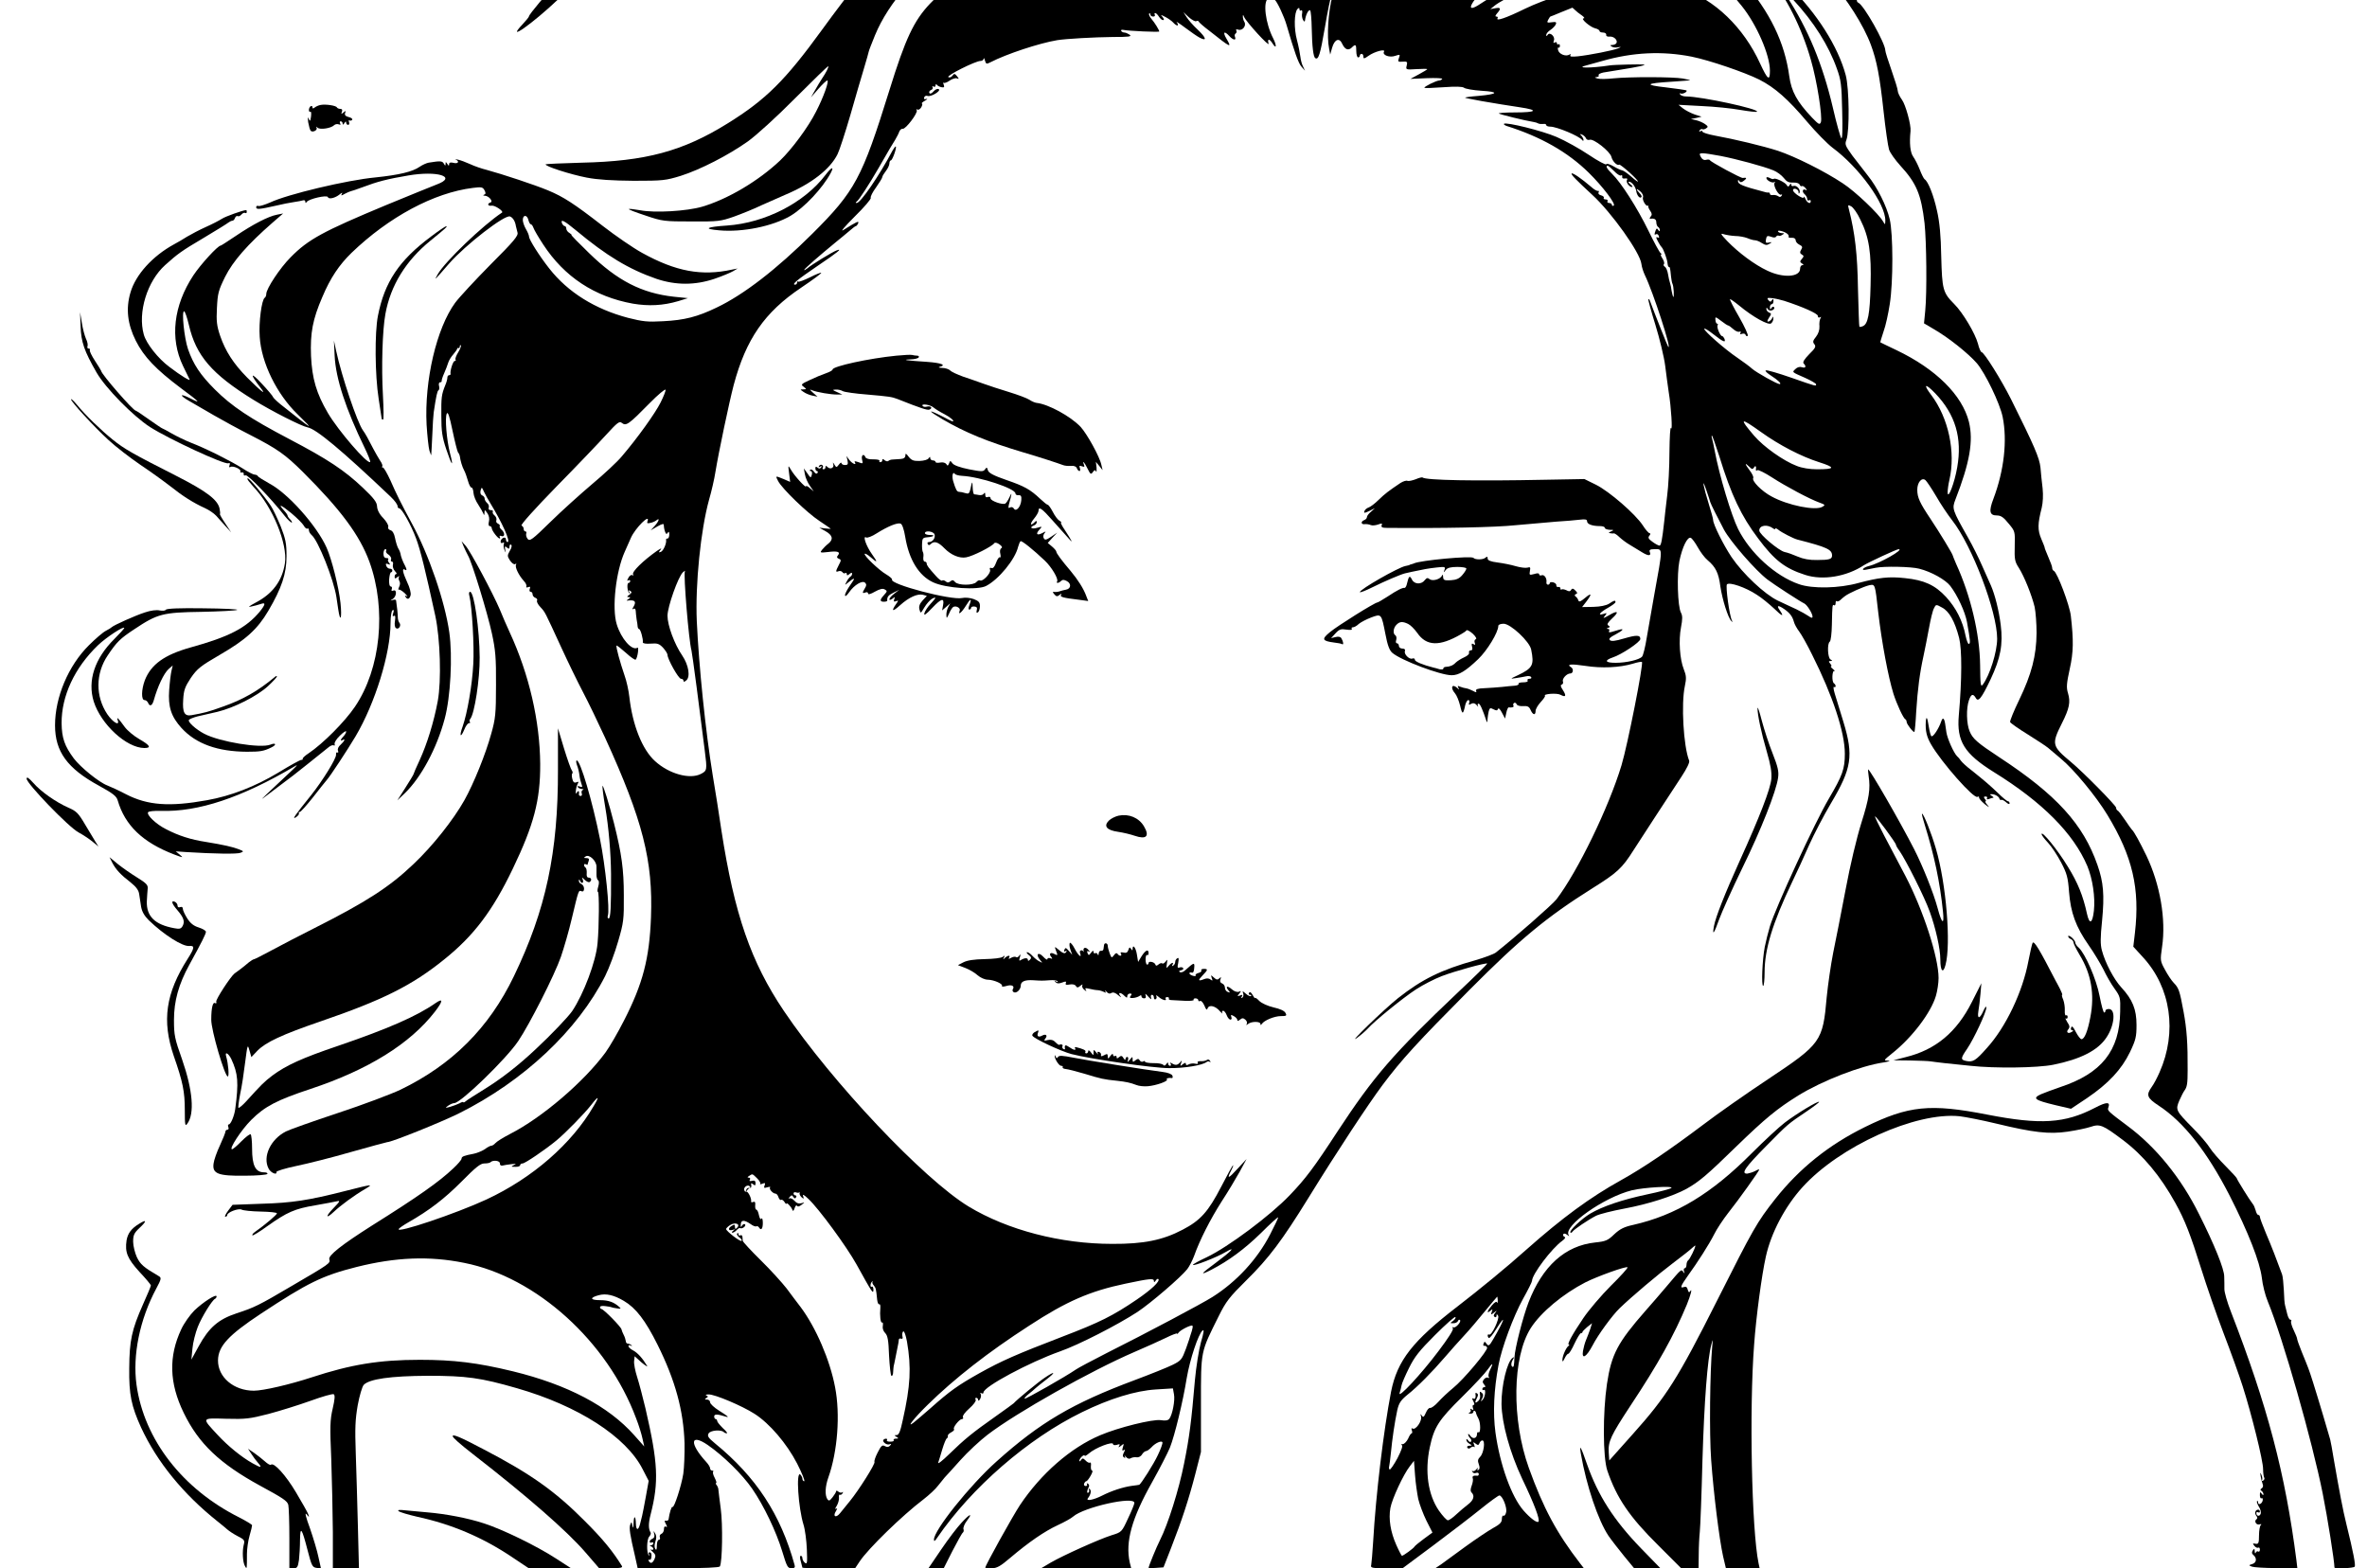 <?xml version="1.0" standalone="no"?>
<!DOCTYPE svg PUBLIC "-//W3C//DTD SVG 20010904//EN"
 "http://www.w3.org/TR/2001/REC-SVG-20010904/DTD/svg10.dtd">
<svg version="1.0" xmlns="http://www.w3.org/2000/svg"
 width="80pt" height="53pt" viewBox="0 0 80 53"
 preserveAspectRatio="xMidYMid meet">
<g transform="translate(0,53) scale(0.006,-0.006)"
fill="#000000" stroke="none">
<path d="M3149 8943 c-65 -67 -169 -191 -169 -201 0 -4 -16 -24 -35 -44 -103
-109 55 2 200 140 45 43 103 96 130 119 l50 42 -60 0 -61 1 -55 -57z"/>
<path d="M4831 8928 c-35 -40 -125 -158 -201 -263 -207 -285 -316 -393 -530
-526 -254 -158 -463 -214 -823 -222 -109 -3 -200 -7 -203 -9 -9 -10 142 -58
231 -75 62 -12 145 -17 265 -18 165 0 180 2 265 28 110 35 268 116 378 194 46
33 161 137 264 241 100 100 184 182 188 182 6 0 -10 -33 -35 -70 -9 -14 -27
-43 -39 -65 l-23 -40 42 48 c23 26 45 47 50 47 12 0 -20 -92 -63 -175 -43 -86
-137 -213 -203 -276 -123 -116 -294 -217 -439 -260 -86 -25 -266 -36 -349 -20
-33 6 -61 9 -64 7 -2 -3 40 -19 95 -37 94 -32 105 -33 258 -33 151 -1 164 1
239 27 44 16 114 44 155 64 42 19 103 46 136 60 145 61 251 143 293 228 11 22
43 121 72 220 28 99 63 218 77 264 14 47 26 89 27 95 1 6 17 47 35 91 39 94
95 180 186 288 l65 77 -143 0 -143 0 -63 -72z"/>
<path d="M5487 8975 c-99 -34 -170 -80 -248 -162 -92 -97 -139 -198 -229 -488
-154 -495 -193 -568 -434 -808 -201 -200 -386 -343 -539 -416 -108 -52 -181
-71 -302 -77 -86 -5 -114 -2 -197 19 -186 49 -339 144 -444 278 -56 71 -114
163 -114 180 0 7 -8 26 -18 43 -10 17 -17 40 -17 50 0 30 23 31 31 2 3 -14 10
-26 14 -26 5 0 11 -9 15 -20 3 -10 28 -53 55 -94 119 -182 289 -294 505 -333
89 -15 170 -11 255 14 l55 17 -79 8 c-181 20 -318 90 -477 245 -59 57 -104
103 -100 103 3 0 -2 5 -11 11 -10 5 -18 17 -18 24 0 8 -4 15 -9 15 -5 0 -11 7
-15 15 -10 27 12 16 76 -37 175 -146 300 -221 455 -275 110 -37 218 -37 328 0
44 15 91 35 105 43 l25 15 -30 -6 c-173 -38 -318 -11 -508 94 -51 28 -151 97
-222 152 -161 125 -221 164 -308 200 -74 31 -259 92 -344 115 -29 7 -72 22
-95 33 -24 11 -54 22 -68 25 -14 3 -19 3 -12 0 22 -10 12 -25 -13 -18 -17 4
-25 2 -25 -7 0 -11 -3 -11 -10 1 -9 13 -10 13 -10 0 -1 -12 -2 -12 -10 2 -9
15 -19 16 -86 5 -11 -2 -34 -12 -50 -23 -40 -28 -115 -46 -249 -60 -160 -15
-496 -95 -593 -141 -30 -13 -59 -22 -66 -20 -7 3 -13 0 -13 -7 0 -14 19 -12
112 9 33 8 78 17 100 20 22 3 46 8 53 10 6 2 12 -1 12 -8 0 -8 2 -9 8 -1 11
17 115 41 119 27 5 -14 42 -5 67 16 12 10 17 11 12 3 -7 -12 -4 -12 15 -1 13
7 29 14 34 15 6 1 35 11 65 22 87 33 142 47 260 67 163 28 277 -7 162 -50 -26
-10 -154 -62 -285 -116 -358 -149 -441 -194 -540 -295 -60 -60 -137 -177 -137
-206 0 -9 -4 -19 -9 -22 -17 -11 -34 -138 -28 -220 9 -146 96 -323 214 -437
103 -100 85 -88 -98 58 -22 18 -40 36 -41 40 0 4 -30 40 -66 78 -62 67 -65 52
-5 -25 38 -48 5 -23 -75 57 -77 78 -122 148 -152 235 -19 56 -22 83 -18 157 4
81 8 98 46 175 44 88 126 182 267 305 l60 52 -35 -7 c-48 -9 -135 -54 -231
-119 -45 -30 -83 -55 -86 -55 -16 0 -113 -106 -154 -168 -112 -170 -133 -355
-58 -510 18 -37 35 -71 37 -76 6 -12 -49 21 -113 70 -64 47 -131 132 -145 183
-35 125 19 300 120 391 71 64 93 80 215 152 72 43 135 82 142 88 7 5 16 10 22
10 5 0 12 7 15 16 3 8 10 13 15 10 5 -3 14 1 21 9 7 8 16 12 21 9 5 -3 9 0 9
5 0 6 -1 11 -3 11 -17 0 -118 -36 -137 -49 -14 -9 -54 -30 -90 -46 -36 -16
-83 -41 -105 -54 -22 -14 -56 -34 -75 -44 -121 -66 -216 -171 -245 -271 -27
-91 -17 -178 30 -272 46 -91 113 -161 254 -267 108 -80 118 -91 50 -56 -58 29
-60 16 -2 -17 26 -15 89 -51 138 -80 50 -29 142 -79 207 -112 150 -77 194
-108 293 -206 214 -213 321 -357 376 -507 97 -267 64 -602 -82 -817 -57 -84
-179 -207 -261 -262 -20 -13 -35 -27 -33 -31 2 -3 -1 -6 -8 -6 -7 0 -65 -32
-130 -72 -130 -78 -266 -131 -401 -155 -211 -38 -334 -29 -455 33 -42 22 -90
44 -106 50 -46 17 -150 101 -189 152 -52 70 -68 115 -69 199 -1 153 73 312
205 439 47 45 148 111 148 97 0 -3 -25 -31 -56 -62 -111 -110 -152 -235 -116
-352 41 -129 184 -261 285 -262 41 0 33 15 -28 50 -30 17 -67 48 -82 68 -37
51 -47 61 -40 39 13 -36 -27 -13 -59 34 -67 101 -66 229 3 331 51 76 69 94
151 148 129 86 159 94 376 97 104 2 194 7 202 11 7 4 -79 8 -191 9 -131 2
-206 -1 -211 -8 -3 -6 -19 -7 -35 -4 -17 4 -50 0 -82 -11 -54 -17 -178 -73
-187 -83 -3 -3 -18 -13 -34 -21 -16 -8 -59 -45 -95 -81 -116 -115 -191 -293
-191 -451 0 -148 69 -243 247 -340 80 -44 99 -59 106 -83 41 -141 141 -237
319 -305 51 -19 52 -19 31 -1 l-23 19 58 -4 c160 -10 289 -12 307 -4 19 7 18
9 -8 19 -35 14 -89 26 -187 42 -85 13 -154 35 -225 72 -56 28 -110 80 -101 95
3 6 36 9 72 8 210 -7 454 74 754 251 18 11 16 7 -10 -18 -151 -141 -183 -172
-170 -163 13 10 42 31 171 129 22 17 128 101 202 161 10 8 22 12 27 9 6 -3 7
0 5 7 -3 8 10 29 30 48 19 19 35 29 35 23 0 -7 -7 -18 -15 -27 -17 -17 -20
-30 -5 -21 18 11 10 -7 -11 -26 -13 -11 -19 -25 -15 -34 3 -9 2 -13 -4 -10 -5
3 -8 -3 -7 -13 1 -22 -75 -145 -140 -227 -95 -118 -110 -140 -86 -125 12 8 19
18 17 22 -3 4 -1 8 5 8 5 0 38 37 73 81 35 45 70 89 78 98 20 22 117 170 163
247 110 186 197 467 197 639 0 36 5 67 11 71 8 4 9 -1 4 -16 -5 -15 -4 -20 4
-16 8 5 9 -3 6 -27 -4 -22 -1 -38 6 -42 15 -10 31 16 19 30 -5 6 -9 20 -9 30
0 17 -5 66 -10 97 -1 4 -9 5 -18 2 -17 -5 -17 -5 0 6 21 14 24 55 3 47 -10 -4
-13 -1 -9 9 3 7 0 14 -6 14 -7 0 -10 15 -9 40 2 22 6 40 11 40 4 0 7 5 7 10 0
6 -6 10 -14 10 -8 0 -17 7 -20 16 -5 12 -2 15 10 10 13 -5 14 -4 6 7 -7 8 -9
17 -5 20 3 4 -1 7 -10 7 -11 0 -17 8 -17 25 0 14 5 25 11 25 5 0 7 -4 4 -10
-3 -5 3 -15 14 -21 10 -7 17 -19 14 -26 -3 -7 -1 -13 5 -13 6 0 8 -8 5 -19 -2
-10 3 -25 12 -35 9 -9 12 -16 7 -16 -5 0 -9 -7 -9 -15 0 -12 3 -12 16 -2 8 6
12 7 9 2 -4 -6 -3 -17 2 -25 5 -8 4 -22 -2 -33 -5 -11 -6 -17 -1 -15 4 2 19
-7 33 -20 14 -14 19 -21 11 -17 -9 5 -12 4 -7 -3 11 -18 23 -14 29 9 3 11 -5
44 -19 72 -25 55 -31 82 -14 72 12 -8 13 0 1 23 -12 21 -24 54 -25 67 -1 6 -6
19 -13 30 -6 11 -14 38 -18 59 -5 25 -14 40 -26 43 -10 3 -15 11 -12 19 3 7
-10 30 -28 49 -22 22 -34 46 -35 66 -1 24 -18 46 -80 105 -102 97 -198 161
-414 274 -223 117 -325 185 -420 280 -82 82 -121 141 -151 227 -21 62 -37 213
-22 213 5 0 17 -35 27 -77 40 -173 129 -277 364 -422 102 -63 269 -148 305
-155 48 -9 189 -126 467 -390 25 -24 40 -45 40 -56 0 -5 4 -10 9 -10 14 0 66
-92 95 -170 25 -67 53 -183 108 -435 28 -131 35 -364 14 -480 -22 -118 -60
-241 -102 -333 -19 -40 -34 -76 -34 -78 0 -3 -21 -38 -46 -77 l-46 -72 42 40
c92 89 180 252 225 420 33 122 45 352 26 486 -25 176 -116 440 -211 614 -60
111 -87 165 -121 243 -18 39 -37 72 -42 72 -6 0 -7 3 -4 6 4 4 -2 19 -12 33
-9 14 -27 45 -39 68 -27 53 -44 84 -58 103 -32 45 -119 302 -150 445 l-13 60
4 -85 c6 -129 63 -301 169 -519 20 -41 34 -77 31 -80 -15 -14 -180 177 -238
276 -65 111 -89 194 -95 321 -5 130 9 206 64 333 45 107 95 181 164 248 211
203 465 339 684 366 48 6 55 5 65 -13 8 -15 8 -22 -2 -25 -7 -4 -6 -6 4 -6 23
-1 49 -33 32 -38 -21 -7 -15 -22 7 -18 17 3 69 -32 58 -39 -109 -72 -323 -278
-362 -347 -22 -39 -22 -39 64 60 92 105 314 277 343 265 16 -6 29 -27 33 -54
2 -8 6 -25 9 -36 6 -18 -20 -49 -151 -180 -87 -88 -177 -185 -200 -216 -105
-143 -174 -438 -161 -687 4 -64 11 -129 16 -146 5 -16 10 -28 10 -25 1 3 3 52
6 110 2 58 6 116 8 130 14 94 20 121 27 125 5 3 6 14 3 25 -3 11 0 20 6 20 6
0 10 3 9 8 -1 4 5 23 14 43 9 20 19 47 23 60 4 13 17 34 29 47 11 13 21 27 21
30 0 4 3 6 7 5 5 -2 8 2 8 9 0 6 2 9 6 6 3 -3 -4 -21 -15 -39 -11 -18 -18 -36
-15 -41 3 -4 1 -8 -5 -8 -9 0 -27 -56 -23 -72 1 -5 -3 -8 -8 -8 -6 0 -10 -6
-10 -14 0 -8 -5 -27 -12 -43 -21 -52 -23 -68 -22 -173 0 -87 5 -119 28 -188
31 -93 43 -106 21 -22 -19 73 -30 203 -18 224 6 12 15 -14 32 -96 13 -62 27
-117 31 -123 5 -5 9 -14 10 -20 3 -26 14 -62 24 -80 6 -11 16 -38 22 -60 6
-22 15 -39 20 -38 5 1 10 -13 11 -29 1 -17 13 -47 27 -67 13 -20 26 -43 29
-51 4 -11 6 -9 6 5 1 19 2 18 16 -2 10 -14 13 -32 9 -48 -4 -15 -2 -25 5 -25
6 0 11 -6 11 -12 1 -14 34 -58 45 -58 3 0 3 4 0 10 -3 6 1 7 9 4 21 -8 21 19
1 36 -8 7 -13 16 -10 20 3 4 -2 10 -10 14 -8 3 -12 11 -9 19 3 8 -2 20 -10 27
-9 7 -13 16 -10 21 3 5 -2 9 -11 9 -11 0 -15 5 -12 14 3 8 -1 20 -9 26 -8 7
-14 18 -14 25 0 7 -6 15 -14 18 -9 4 -12 14 -9 27 6 21 7 21 19 -6 8 -16 22
-43 33 -60 71 -116 119 -224 100 -224 -5 0 -9 7 -9 15 0 9 -6 12 -15 9 -8 -4
-15 -13 -15 -21 0 -8 5 -11 12 -7 7 5 9 2 6 -7 -3 -8 -1 -23 4 -34 8 -18 8
-18 4 3 -4 19 -2 21 10 11 11 -9 14 -8 14 5 0 10 4 15 9 11 6 -3 3 -18 -7 -34
-15 -27 -15 -30 1 -55 10 -15 23 -24 29 -20 6 4 8 3 5 -3 -8 -13 15 -60 43
-91 12 -12 18 -27 15 -32 -3 -6 1 -7 10 -4 11 5 14 2 9 -10 -3 -9 -1 -16 5
-16 6 0 11 -6 11 -14 0 -8 7 -17 16 -20 8 -3 13 -10 9 -16 -3 -5 5 -22 19 -36
28 -31 22 -20 116 -224 39 -85 95 -200 124 -255 29 -55 85 -171 125 -258 212
-464 270 -693 258 -1011 -9 -233 -46 -374 -152 -581 -34 -67 -81 -148 -105
-181 -121 -164 -355 -365 -537 -458 -39 -20 -77 -44 -83 -52 -7 -8 -17 -14
-22 -14 -6 0 -22 -8 -36 -19 -15 -10 -43 -22 -62 -26 -58 -11 -70 -16 -70 -28
0 -6 -21 -31 -47 -55 -79 -75 -198 -159 -458 -322 -170 -108 -247 -168 -240
-190 7 -22 4 -24 -215 -152 -182 -107 -206 -119 -307 -152 -103 -34 -156 -80
-214 -186 l-41 -75 6 62 c3 35 17 89 30 122 23 58 82 153 98 159 4 2 8 8 8 13
0 17 -76 -32 -125 -79 -25 -25 -59 -73 -74 -106 -72 -153 -68 -303 14 -471 84
-173 203 -286 430 -410 131 -71 153 -86 159 -108 3 -12 6 -97 6 -189 l0 -168
24 0 c20 0 24 6 30 46 3 26 6 77 6 113 1 81 10 69 43 -59 22 -86 27 -95 50
-98 l25 -3 -14 63 c-7 35 -29 108 -48 163 -23 62 -30 92 -20 80 16 -20 17 -20
10 0 -4 11 -35 66 -69 123 -57 96 -125 171 -141 155 -3 -4 -19 5 -34 19 -15
13 -42 35 -61 48 l-34 23 19 -29 c10 -16 27 -39 38 -51 24 -28 17 -29 -31 -2
-61 34 -139 97 -198 161 -90 97 -92 94 48 90 110 -3 134 0 239 27 64 17 170
50 237 74 66 24 125 41 131 37 8 -5 6 -29 -6 -81 -15 -64 -16 -102 -8 -284 4
-116 8 -301 9 -413 l0 -202 74 0 73 0 -6 237 c-3 131 -9 316 -12 411 -5 142
-3 189 11 270 10 54 25 105 34 115 32 33 151 50 361 51 218 0 297 -11 502 -70
345 -99 615 -273 708 -456 l34 -66 -16 -89 c-9 -48 -18 -97 -21 -108 -3 -11
-8 -32 -12 -48 -10 -36 -22 -34 -23 4 -1 46 -12 49 -13 3 -1 -28 -3 -32 -7
-14 -4 23 -5 23 -12 5 -7 -19 -1 -58 27 -177 l15 -68 228 0 c148 0 231 4 235
10 14 23 17 238 5 325 -7 50 -12 97 -13 105 0 8 -4 21 -10 28 -5 6 -7 12 -3
12 4 0 0 13 -8 29 -9 16 -12 31 -9 35 4 3 1 6 -5 6 -7 0 -12 6 -12 13 0 7 -10
23 -23 37 -95 104 -89 162 10 94 87 -60 195 -166 250 -246 66 -96 135 -240
170 -355 25 -83 30 -93 51 -93 17 0 22 4 18 18 -79 286 -216 495 -448 685 -40
33 -45 42 -36 57 11 17 69 22 85 7 3 -4 11 -7 17 -7 6 0 -4 13 -22 29 -17 17
-32 35 -32 40 0 6 -4 11 -8 11 -5 0 -9 7 -9 15 0 14 18 14 65 -1 23 -7 12 3
-38 34 -27 17 -50 38 -50 47 0 8 -8 15 -17 15 -14 0 -15 2 -4 9 11 7 11 9 0
14 -8 3 -2 6 13 6 34 1 188 -64 258 -109 85 -54 182 -168 240 -280 28 -55 46
-100 40 -100 -5 0 -10 6 -10 14 0 7 -6 18 -12 24 -25 20 -11 -188 18 -282 9
-28 17 -91 19 -139 3 -76 2 -87 -11 -76 -8 6 -14 18 -14 25 0 8 -4 14 -9 14
-6 0 -6 -12 0 -32 5 -18 9 -34 9 -35 0 -2 67 -3 149 -3 l148 0 26 39 c48 72
239 258 359 349 31 24 68 58 82 77 14 18 31 39 38 47 7 7 47 51 88 97 41 46
110 110 153 143 165 126 583 361 827 466 63 27 143 63 178 80 34 17 62 27 62
24 0 -4 4 -2 8 4 9 15 72 47 79 40 3 -2 1 -15 -3 -28 -4 -13 -8 -25 -9 -28 0
-3 -11 -35 -24 -72 -23 -62 -27 -68 -75 -92 -28 -14 -125 -53 -216 -87 -348
-130 -532 -238 -777 -458 -150 -134 -354 -389 -352 -440 0 -12 5 -9 17 9 194
284 512 560 817 709 155 76 301 121 416 128 l96 6 6 -33 c7 -34 -9 -116 -26
-138 -8 -10 -23 -12 -48 -8 -45 7 -239 -41 -342 -85 -166 -70 -334 -217 -452
-394 -42 -64 -195 -339 -195 -352 0 -2 16 -3 36 -3 29 0 49 11 104 58 106 90
194 150 267 184 37 17 77 39 88 49 60 53 345 117 345 77 0 -7 -16 -46 -36 -88
-35 -76 -36 -77 -92 -94 -72 -23 -272 -113 -343 -154 l-54 -32 253 0 254 0 -8
32 c-26 116 11 249 126 453 43 77 88 165 100 194 28 71 74 262 95 393 18 105
65 247 89 267 10 8 7 -11 -9 -66 -12 -44 -27 -137 -34 -213 -20 -234 -31 -321
-61 -470 -29 -147 -91 -343 -135 -430 -21 -41 -65 -149 -65 -158 0 -2 19 -2
42 0 l42 3 43 110 c60 154 98 269 136 415 l32 125 0 270 c0 306 -3 288 100
495 41 83 61 108 154 200 129 127 203 226 352 467 161 261 335 525 417 635
108 144 195 239 488 534 288 290 438 413 694 574 139 87 167 112 232 215 50
78 171 263 270 414 30 46 47 80 43 90 -32 80 -46 321 -24 421 9 42 8 58 -6 93
-23 57 -30 164 -16 236 9 47 9 66 0 83 -19 34 -24 217 -9 291 16 78 45 138 64
131 7 -3 25 -27 40 -54 15 -27 39 -59 55 -72 46 -39 62 -72 72 -149 11 -73 43
-176 62 -194 7 -7 8 -6 4 1 -15 26 -38 197 -29 206 14 14 105 -17 167 -58 28
-17 71 -53 98 -78 47 -46 60 -50 31 -8 -18 26 -8 28 26 5 32 -22 47 -42 55
-72 3 -13 17 -38 30 -55 13 -17 46 -76 73 -131 116 -231 184 -436 184 -557 0
-86 -13 -122 -90 -253 -78 -132 -300 -613 -332 -719 -10 -33 -23 -86 -29 -116
-14 -72 -20 -220 -9 -220 4 0 8 34 8 76 0 131 44 276 156 511 26 54 69 147 95
207 27 60 82 166 123 235 117 197 128 267 70 458 -20 65 -42 137 -49 160 -7
24 -9 40 -4 37 5 -3 9 -1 9 5 0 5 -4 12 -9 15 -14 9 -11 77 3 70 6 -3 2 2 -8
10 -11 9 -16 16 -12 16 5 0 3 7 -4 15 -10 12 -10 15 1 15 12 0 12 2 0 9 -16
10 -19 90 -4 100 6 3 11 47 12 96 2 114 3 115 13 109 4 -3 8 3 8 12 0 10 3 15
6 11 4 -3 12 -1 20 6 7 7 19 17 26 22 21 17 107 55 138 62 33 6 32 9 50 -152
20 -171 56 -363 86 -460 19 -59 56 -139 67 -143 4 -2 7 -9 7 -15 1 -14 39 -62
44 -56 2 2 7 54 10 114 8 126 20 218 41 313 8 37 22 108 31 157 9 50 21 100
28 112 11 23 12 23 46 4 40 -21 72 -78 96 -172 16 -64 16 -231 -2 -435 -13
-146 31 -216 198 -320 273 -169 448 -345 526 -529 30 -73 45 -175 37 -251 -8
-73 -25 -81 -39 -18 -22 102 -52 176 -108 266 -57 94 -147 205 -148 183 0 -5
16 -27 36 -48 20 -21 53 -71 74 -111 33 -63 39 -85 45 -167 9 -116 38 -196
110 -299 29 -41 66 -103 83 -136 16 -34 44 -83 63 -109 32 -45 34 -50 32 -130
-3 -220 -105 -348 -338 -425 -38 -13 -87 -31 -108 -40 -50 -23 -37 -33 79 -61
l90 -21 90 60 c121 82 195 162 242 259 33 69 37 87 37 153 0 88 -22 143 -86
212 -42 46 -90 137 -109 208 -9 33 -9 72 1 167 14 146 8 217 -26 314 -80 230
-231 396 -553 607 -123 81 -150 104 -167 146 -18 42 -20 130 -4 175 12 35 23
39 38 14 14 -27 32 -5 84 104 56 119 71 197 57 307 -10 81 -33 171 -55 221 -7
17 -29 66 -49 110 -19 44 -55 116 -80 160 -90 159 -91 163 -71 215 81 208 102
330 76 437 -38 151 -186 298 -408 404 -49 23 -89 43 -91 44 -1 1 7 28 18 61
12 32 27 102 35 154 20 126 19 395 0 478 -18 76 -70 180 -124 247 -22 28 -61
78 -86 111 -41 57 -44 64 -34 90 18 49 16 289 -4 364 -43 161 -162 348 -319
503 -73 71 -95 87 -120 87 l-31 0 45 -48 c84 -90 178 -276 229 -457 34 -116
66 -322 56 -350 -7 -16 -12 -13 -50 26 -85 90 -116 147 -128 233 -26 191 -108
360 -262 539 l-50 57 -96 -1 c-53 0 -91 -3 -84 -5 7 -3 9 -12 6 -20 -3 -8 -2
-14 3 -13 21 4 35 -2 29 -11 -5 -9 1 -12 21 -9 3 0 19 -15 36 -35 17 -20 35
-33 43 -29 16 6 24 -1 86 -77 84 -104 159 -276 159 -365 0 -61 -13 -51 -55 40
-93 204 -257 362 -439 422 -74 25 -95 27 -241 27 -88 0 -194 -5 -235 -12 -135
-23 -293 -72 -410 -128 -108 -53 -166 -72 -154 -53 3 5 0 9 -7 9 -8 0 -6 6 4
18 24 27 21 35 -10 29 l-28 -5 25 20 c46 37 214 115 365 169 l80 28 -86 1
c-80 0 -94 -3 -165 -37 -83 -38 -216 -112 -273 -150 -92 -62 -65 2 49 114 69
68 72 73 47 73 -16 0 -59 -21 -103 -50 -41 -27 -80 -50 -86 -50 -6 0 -17 -8
-25 -17 -8 -10 -12 -12 -8 -5 3 6 1 12 -4 12 -6 0 -11 5 -11 11 0 5 5 7 12 3
7 -5 8 -3 3 6 -4 7 -2 16 5 20 10 6 10 12 -2 28 -10 15 -18 18 -28 11 -24 -14
-31 -10 -20 11 11 20 8 20 -942 20 l-952 0 30 -22 c76 -56 154 -138 85 -89
-18 13 -35 21 -38 18 -3 -3 4 -12 16 -19 21 -13 28 -28 14 -28 -7 0 -27 15
-80 60 -7 5 -41 26 -76 45 l-64 35 -304 -1 c-293 0 -306 -1 -372 -24z m4615
-141 c115 -124 199 -257 245 -387 23 -63 27 -91 30 -237 3 -108 1 -162 -5
-155 -5 6 -27 82 -47 170 -58 247 -140 445 -261 630 -25 39 -9 29 38 -21z
m-2927 16 c-3 -5 0 -12 5 -15 13 -8 54 -95 68 -145 43 -148 66 -213 83 -232
l20 -23 -11 24 c-7 13 -13 37 -15 55 -2 17 -10 59 -19 93 -18 65 -16 157 3
176 8 8 11 7 11 -2 0 -7 4 -10 9 -6 6 3 8 -4 6 -16 -3 -12 0 -29 5 -38 6 -10
10 -12 11 -3 4 32 20 63 29 57 4 -2 8 -49 9 -102 2 -103 9 -160 20 -167 18
-12 28 21 54 172 15 90 32 171 37 180 9 14 10 14 5 -5 -23 -84 -32 -227 -18
-294 l6 -33 11 39 c14 48 41 58 57 21 15 -32 34 -39 53 -21 22 22 26 19 26
-20 0 -19 5 -35 10 -35 6 0 10 5 10 10 0 6 5 10 10 10 6 0 10 -7 10 -16 0 -13
5 -12 29 5 33 24 98 41 87 23 -11 -19 32 -35 64 -23 27 9 28 8 20 -13 -7 -20
-5 -22 21 -20 26 2 28 -1 23 -22 -6 -23 -5 -24 55 -20 34 2 61 2 61 0 0 -2
-21 -15 -47 -29 l-48 -26 92 4 c51 2 90 0 87 -4 -3 -5 -11 -9 -17 -9 -18 -1
-88 -36 -83 -41 3 -3 51 -1 107 3 70 5 107 4 116 -3 7 -6 52 -14 99 -17 102
-6 93 -19 -20 -29 -42 -3 -75 -8 -73 -10 2 -2 44 -10 93 -19 112 -19 111 -19
216 -35 108 -16 95 -29 -31 -29 -52 0 -92 -3 -88 -6 5 -5 147 -40 197 -48 9
-1 20 -5 25 -8 6 -3 18 -4 28 -3 9 2 17 -1 17 -6 0 -5 10 -9 23 -9 36 0 163
-53 179 -75 5 -7 8 -6 8 0 0 6 -6 17 -12 24 -11 10 -10 11 4 6 9 -4 19 -13 22
-21 3 -7 12 -11 21 -8 21 8 114 -65 122 -96 6 -25 32 -52 44 -44 3 2 30 -19
60 -46 58 -53 62 -70 5 -19 -20 17 -41 32 -49 33 -7 1 -29 11 -49 23 -21 12
-38 17 -40 11 -2 -5 -46 18 -98 53 -52 35 -133 80 -182 101 -81 35 -284 85
-296 74 -3 -3 4 -8 14 -12 194 -61 345 -147 464 -264 79 -78 154 -177 140
-185 -6 -3 -10 -1 -10 4 0 6 -7 11 -16 11 -8 0 -12 5 -9 10 3 6 -1 10 -10 10
-9 0 -14 4 -11 9 3 5 -4 11 -15 14 -12 3 -18 10 -14 17 3 6 2 9 -3 8 -5 -2
-23 8 -38 22 -55 47 -105 82 -111 76 -5 -5 25 -36 116 -120 110 -101 270 -326
277 -389 2 -18 11 -45 19 -62 47 -96 155 -429 132 -405 -4 4 -77 189 -101 254
-3 10 -8 17 -11 14 -2 -2 16 -68 40 -145 24 -78 49 -182 55 -230 6 -48 15
-116 20 -149 14 -84 22 -223 13 -202 -5 9 -8 -51 -9 -135 0 -84 -6 -195 -13
-247 -6 -52 -14 -115 -16 -140 -12 -109 -18 -140 -27 -140 -5 0 -23 9 -39 21
-24 17 -27 24 -18 35 7 8 7 14 1 14 -5 0 -23 20 -38 44 -42 64 -188 191 -264
229 l-65 32 -225 -4 c-390 -8 -672 -3 -687 13 -3 2 -20 -2 -38 -10 -19 -7 -40
-12 -47 -9 -7 3 -25 -3 -39 -12 -67 -45 -87 -60 -123 -95 -21 -21 -47 -40 -56
-43 -10 -3 -21 -12 -24 -20 -5 -13 -1 -13 27 0 l32 16 -22 -20 c-13 -10 -23
-24 -23 -30 0 -7 -7 -14 -15 -17 -21 -8 -19 -26 3 -23 9 1 24 -1 33 -5 8 -4
27 -2 42 3 21 8 25 7 20 -4 -4 -11 3 -15 28 -15 312 -3 615 3 726 15 76 7 179
16 228 20 50 3 109 8 133 11 32 4 42 2 42 -9 0 -16 29 -27 73 -27 15 0 27 -4
27 -10 0 -5 12 -10 28 -11 24 0 25 -1 7 -9 -14 -6 -16 -9 -5 -10 8 -2 18 -2
22 -1 4 0 18 -9 31 -22 13 -12 38 -31 57 -42 18 -11 49 -30 69 -42 37 -23 54
-22 44 2 -4 11 3 15 25 15 50 0 50 17 -1 -265 -14 -77 -32 -182 -41 -234 -8
-51 -20 -99 -26 -106 -15 -18 -89 -35 -149 -35 -59 0 -66 13 -17 30 50 16 156
87 156 104 0 23 -20 24 -92 3 -50 -15 -72 -17 -80 -9 -7 7 1 16 31 31 43 23
54 36 21 27 -11 -3 -30 -9 -41 -12 -14 -4 -19 -2 -15 5 4 6 1 11 -6 12 -10 0
-10 2 1 6 11 4 11 7 1 13 -10 6 -4 16 20 39 43 39 34 49 -16 19 -33 -19 -37
-19 -24 -4 14 18 13 18 -9 11 -35 -11 -18 10 29 36 22 13 40 26 40 31 0 12 -8
10 -36 -9 -16 -10 -49 -17 -89 -18 l-63 -1 24 31 c33 44 30 52 -8 20 -24 -20
-33 -24 -37 -14 -2 8 -9 18 -15 22 -8 6 -7 10 1 14 10 3 9 9 -3 20 -12 13 -18
13 -24 4 -5 -10 -13 -10 -27 -2 -11 5 -23 7 -27 4 -3 -3 -6 -1 -6 5 0 7 -6 11
-12 9 -7 -1 -12 3 -11 9 1 7 -7 14 -17 17 -11 3 -20 1 -20 -4 0 -5 -5 -9 -10
-9 -6 0 -10 6 -9 13 4 22 -12 46 -27 40 -8 -3 -14 0 -14 5 0 7 -10 8 -28 2
-27 -7 -28 -6 -24 17 4 21 2 24 -14 19 -11 -3 -40 1 -65 8 -26 8 -72 17 -103
21 -40 5 -56 12 -56 22 0 12 -3 13 -14 4 -13 -11 -57 -11 -66 0 -11 13 -301
-14 -335 -31 -3 -1 -9 -4 -15 -5 -5 -1 -11 -3 -12 -5 -2 -1 -11 -3 -22 -5 -40
-8 -256 -131 -256 -147 0 -4 32 8 70 27 66 33 162 74 185 79 6 1 24 5 40 9 61
13 91 19 139 24 45 5 49 4 43 -13 -7 -18 -6 -18 7 -1 9 12 28 17 65 17 28 0
51 -4 51 -9 0 -6 -10 -22 -23 -37 -17 -20 -34 -27 -65 -29 -37 -2 -42 1 -43
19 0 12 -3 15 -6 8 -8 -21 -53 -34 -70 -21 -11 9 -16 8 -26 -4 -19 -27 -59
-26 -73 1 -13 26 -18 22 -28 -20 -3 -16 -10 -27 -14 -26 -12 2 -42 -13 -96
-49 -28 -18 -54 -33 -57 -33 -14 0 -224 -131 -267 -167 -49 -40 -45 -50 24
-59 20 -2 40 -6 44 -9 10 -6 7 15 -4 33 -5 9 -17 11 -33 7 l-25 -6 25 27 c21
23 31 26 61 21 22 -3 34 -2 31 4 -4 5 -1 9 6 9 7 0 22 8 33 19 12 10 43 26 69
36 59 22 58 23 81 -93 12 -64 23 -92 39 -106 49 -42 271 -126 334 -126 41 0
80 24 150 91 51 49 113 151 113 187 0 7 13 12 30 12 39 0 146 -100 155 -145
18 -88 9 -105 -75 -145 -45 -21 -45 -21 -10 -16 19 3 45 7 57 10 13 3 25 1 28
-5 4 -5 -1 -9 -10 -9 -9 0 -13 -4 -10 -10 4 -6 -7 -10 -25 -10 -17 0 -29 -4
-26 -8 3 -5 -7 -10 -22 -11 -15 -1 -47 -4 -72 -7 -25 -2 -69 -6 -98 -7 -37 -1
-51 -6 -47 -15 4 -10 0 -10 -18 0 -12 6 -29 13 -37 14 -8 1 -24 5 -34 9 -15 7
-17 5 -11 -6 6 -11 5 -12 -6 -1 -30 27 -41 2 -13 -30 9 -10 22 -41 29 -70 12
-52 17 -51 29 5 4 15 11 27 17 27 6 0 8 -7 5 -15 -4 -12 -2 -14 11 -6 12 6 21
4 31 -7 7 -10 11 -11 7 -4 -3 6 -2 12 4 12 8 0 23 -34 45 -100 2 -8 5 -4 5 10
1 14 4 35 7 47 5 19 9 21 27 11 16 -8 22 -8 25 2 3 8 12 -1 22 -20 l18 -34 7
32 c3 17 10 31 13 31 19 -3 33 2 27 10 -3 5 -1 12 4 15 5 3 11 0 14 -7 3 -8
18 -12 37 -11 25 2 34 -3 42 -22 13 -29 28 -31 28 -5 0 10 13 33 29 50 15 16
26 32 24 35 -12 11 67 17 87 6 30 -16 35 -7 14 26 -13 19 -15 29 -7 31 7 3 10
10 7 17 -6 16 21 46 42 46 16 0 19 26 4 35 -28 17 -1 20 78 8 95 -15 195 -10
270 12 25 8 48 12 51 10 10 -10 -81 -469 -115 -582 -72 -238 -247 -599 -367
-756 -24 -30 -233 -214 -341 -299 -12 -9 -63 -28 -114 -43 -194 -54 -301 -107
-437 -214 -77 -61 -294 -271 -230 -223 22 16 49 40 60 52 36 41 198 173 272
221 40 26 105 59 144 74 72 28 251 77 257 71 1 -2 -72 -75 -165 -162 -367
-348 -474 -472 -679 -784 -133 -204 -179 -265 -269 -359 -110 -115 -346 -291
-467 -349 -43 -20 -78 -39 -78 -43 0 -10 136 43 184 72 62 36 34 6 -56 -61
-87 -64 -92 -73 -25 -39 97 50 188 117 280 207 53 53 97 93 97 88 0 -4 -20
-47 -45 -95 -72 -140 -189 -267 -325 -353 -60 -38 -367 -201 -600 -318 -80
-41 -156 -81 -170 -91 -58 -40 -284 -168 -288 -164 -3 3 7 14 22 26 14 11 32
26 39 33 6 6 34 28 61 49 56 43 50 50 -9 10 -34 -22 -159 -125 -175 -144 -3
-3 -50 -37 -105 -76 -125 -88 -172 -126 -259 -211 -38 -37 -65 -58 -61 -47 4
11 14 45 23 75 9 30 20 58 25 61 5 3 8 10 6 15 -1 5 8 14 20 20 11 6 18 13 15
17 -9 8 29 56 44 57 7 0 10 5 6 11 -4 6 12 28 36 49 24 21 40 43 36 49 -4 6
-2 11 3 11 6 0 11 -6 11 -12 0 -7 5 -5 11 5 5 9 7 22 3 29 -4 7 -3 8 4 4 7 -4
12 -2 12 4 0 32 258 170 430 231 106 37 326 150 438 223 75 50 244 195 280
241 11 14 28 47 38 73 32 91 92 208 155 307 36 55 82 132 103 170 l38 70 -51
-55 c-52 -57 -62 -60 -36 -10 9 17 13 30 11 30 -3 0 -33 -55 -67 -121 -73
-141 -117 -190 -217 -242 -112 -59 -220 -81 -397 -80 -291 0 -589 78 -808 210
-254 154 -771 701 -1042 1103 -185 275 -278 543 -351 1014 -13 89 -35 229 -49
311 -41 252 -78 612 -90 870 -9 208 22 513 69 683 14 48 30 118 36 157 18 110
77 391 103 490 69 258 174 410 380 548 65 44 116 81 113 84 -2 2 -31 -9 -64
-26 -33 -16 -62 -27 -66 -24 -3 4 -6 1 -6 -5 0 -7 -5 -12 -11 -12 -22 0 11 27
127 106 114 77 142 100 107 87 -25 -9 -144 -82 -165 -101 -10 -8 -18 -12 -18
-9 0 6 84 79 179 157 24 19 57 47 75 62 17 15 34 28 37 28 4 0 9 7 13 15 6 17
-6 11 -83 -37 -20 -13 7 19 63 75 54 53 95 101 91 106 -3 6 10 32 30 59 19 27
35 53 35 58 0 5 9 20 20 34 11 14 20 33 20 43 0 9 4 17 8 17 9 0 34 71 28 78
-2 2 -10 -8 -18 -22 -76 -144 -181 -296 -202 -296 -8 0 -7 3 0 8 12 8 70 97
122 187 66 115 75 130 94 160 10 17 21 38 24 48 4 9 12 16 19 15 16 -4 87 90
79 104 -4 7 -3 8 4 4 6 -3 16 3 22 14 6 11 7 20 3 20 -4 1 3 8 17 16 14 8 17
13 8 10 -12 -3 -15 -1 -12 9 3 8 12 11 19 8 19 -7 78 29 63 38 -7 4 -19 -1
-29 -12 -11 -13 -20 -16 -24 -9 -3 5 1 13 9 16 9 3 13 11 9 17 -3 6 -1 7 5 3
7 -4 12 -1 12 6 0 8 3 9 8 3 4 -5 15 -11 26 -13 14 -3 17 1 12 14 -4 10 -4 15
0 11 4 -3 19 2 33 12 14 10 33 16 41 13 13 -5 13 -3 1 12 -13 16 -16 16 -26 3
-6 -9 -16 -12 -23 -8 -13 8 153 91 181 91 10 0 17 6 18 13 1 6 4 2 7 -10 6
-21 9 -22 32 -10 89 46 273 107 375 124 49 8 210 17 313 18 92 0 109 2 95 13
-9 6 -22 12 -29 12 -7 0 -15 4 -18 9 -4 5 2 8 11 6 29 -6 203 -14 203 -9 0 8
-25 49 -44 71 -11 13 -16 26 -13 30 4 3 7 1 7 -5 0 -7 7 -12 16 -12 8 0 12 5
9 10 -3 6 -2 10 2 10 5 0 14 -9 21 -20 7 -11 17 -20 23 -20 7 0 7 6 -2 17 -13
15 -12 15 17 0 17 -9 36 -23 43 -31 8 -9 18 -16 23 -16 6 0 4 8 -3 17 -8 9 13
-4 46 -29 33 -25 71 -51 83 -57 42 -22 37 -1 -10 44 -26 24 -55 57 -64 72
l-18 28 31 -29 c17 -15 36 -25 41 -22 6 3 12 3 14 -2 1 -4 28 -28 60 -52 121
-96 129 -100 97 -45 -23 38 -13 47 16 15 21 -23 40 -26 32 -5 -4 8 -2 17 4 20
5 4 6 11 3 17 -4 6 1 8 12 4 24 -7 47 24 33 45 -5 8 -8 21 -8 29 0 12 2 11 7
-2 12 -28 145 -174 138 -150 -9 28 5 29 22 1 22 -35 25 -14 4 28 -44 85 -59
208 -28 225 9 5 14 13 11 19 -3 5 1 6 9 3 9 -3 14 -10 11 -14z m1697 -73 c7
-7 24 -21 38 -30 13 -9 18 -17 11 -17 -21 0 36 -49 64 -56 14 -3 25 -10 25
-15 0 -5 9 -9 20 -9 11 0 19 -6 18 -12 -2 -8 6 -12 19 -11 24 3 48 -21 38 -37
-3 -5 -14 -10 -23 -10 -13 0 -14 -2 -3 -9 7 -5 23 -7 35 -4 21 3 21 3 1 -6
-25 -11 -161 -38 -228 -45 -33 -3 -46 -2 -41 6 4 7 2 8 -5 4 -20 -13 -58 2
-64 24 -3 11 -2 18 2 15 4 -2 8 2 8 10 0 8 -4 12 -9 9 -4 -3 -8 0 -8 6 0 6 -5
8 -12 4 -8 -5 -9 -2 -5 11 9 22 -23 51 -35 32 -6 -9 -8 -9 -8 0 0 7 11 20 24
28 13 9 27 23 30 32 5 12 0 14 -23 11 -26 -4 -29 -2 -20 14 5 10 11 18 12 18
1 0 29 11 62 25 33 13 61 25 62 25 1 0 8 -6 15 -13z m658 -263 c99 -20 298
-88 380 -129 88 -45 161 -109 269 -237 50 -59 115 -125 144 -147 149 -110 298
-316 297 -410 -1 -25 -1 -25 -12 -6 -25 44 -157 170 -228 216 -104 69 -269
151 -365 183 -84 27 -242 65 -357 86 -38 7 -68 17 -68 22 0 5 -5 6 -12 2 -7
-4 -8 -3 -4 5 4 6 11 9 15 7 4 -3 13 -1 21 4 13 8 12 12 -5 24 -11 8 -33 18
-50 22 l-30 7 30 6 30 7 -40 13 c-22 8 -51 23 -65 34 l-25 20 130 -7 c72 -3
170 -13 219 -22 48 -8 90 -13 93 -10 15 15 -314 86 -399 86 -15 0 -30 5 -34
12 -4 6 -3 8 2 5 11 -6 41 9 34 17 -3 2 -54 10 -115 17 -125 14 -117 23 30 32
55 4 102 7 105 8 3 1 -15 5 -40 10 -57 10 -304 10 -391 1 -36 -4 -76 -5 -90
-1 -17 5 -18 7 -6 8 10 1 16 5 12 10 -3 6 9 12 27 16 18 3 62 10 98 16 95 15
147 26 130 29 -23 2 -167 -1 -192 -5 -104 -16 -199 -16 -132 0 11 3 51 14 90
25 171 49 338 57 504 24z m162 -559 c88 -17 241 -58 297 -81 21 -8 47 -28 59
-43 16 -21 28 -27 52 -26 19 1 34 -4 37 -11 3 -8 9 -12 13 -9 4 3 14 -3 21
-12 8 -10 9 -14 2 -10 -18 11 -25 -9 -8 -23 8 -7 15 -19 15 -27 0 -8 5 -11 10
-8 6 3 10 1 10 -4 0 -20 -20 -11 -30 12 -5 12 -9 16 -9 9 -1 -14 -61 25 -61
40 0 16 30 7 31 -9 0 -12 2 -13 6 -5 7 17 -17 44 -34 38 -7 -3 -13 0 -13 7 0
8 -3 8 -9 -2 -7 -11 -10 -11 -17 1 -10 15 -64 41 -72 34 -2 -3 -13 -1 -23 5
-13 6 -19 6 -19 0 0 -14 36 -32 45 -23 5 4 5 1 1 -5 -9 -16 24 -74 37 -66 6 3
7 1 3 -6 -5 -8 -12 -9 -19 -3 -7 5 -20 8 -29 7 -10 -2 -18 1 -18 6 0 5 -3 8
-7 8 -5 -1 -11 0 -15 1 -5 1 -11 3 -15 4 -115 30 -143 42 -143 58 0 10 2 10 8
1 5 -8 12 -8 26 3 18 13 15 19 -7 15 -10 -2 -181 90 -185 100 -2 4 -11 5 -22
2 -12 -3 -22 3 -29 16 -10 18 -9 21 11 21 13 0 58 -7 100 -15z m-600 -85 c16
-17 33 -28 39 -25 5 4 8 1 7 -7 -2 -8 4 -12 16 -10 11 2 15 -1 11 -8 -8 -12
12 -40 28 -40 6 0 2 7 -9 15 -10 8 -14 15 -8 15 16 0 37 -28 41 -53 4 -25 20
-44 29 -34 4 3 -1 13 -10 22 -23 24 -20 31 4 10 12 -10 18 -25 15 -33 -6 -15
18 -55 28 -47 4 3 5 2 2 -1 -2 -4 2 -16 10 -27 11 -16 12 -24 3 -34 -6 -8 -7
-13 -2 -12 23 4 34 -3 34 -20 0 -11 5 -23 10 -26 6 -3 10 -12 10 -18 0 -8 -3
-8 -9 1 -7 11 -10 10 -15 -3 -8 -22 -8 -27 3 -21 5 3 12 -1 15 -10 3 -8 2 -12
-4 -9 -6 3 -10 4 -10 0 0 -7 23 -48 31 -55 9 -9 30 -66 32 -88 1 -12 4 -22 7
-22 7 0 8 -4 13 -55 2 -17 5 -35 8 -40 7 -13 11 -80 4 -74 -2 3 -6 19 -9 35
-2 16 -6 36 -9 44 -3 8 -8 30 -11 49 -3 19 -11 38 -18 42 -7 4 -9 11 -5 15 4
4 0 18 -8 31 -9 13 -12 23 -8 23 5 0 3 4 -3 8 -6 4 -37 61 -69 127 -62 127
-154 271 -204 319 -29 28 -39 46 -25 46 4 0 20 -14 36 -30z m1387 -273 c50
-100 63 -187 58 -372 -4 -162 -15 -218 -44 -229 -9 -4 -17 -5 -19 -3 -2 2 -5
97 -8 213 -3 196 -17 315 -51 448 -7 26 -6 27 13 17 11 -6 35 -39 51 -74z
m-412 -80 c7 -5 11 -13 8 -17 -2 -4 5 -7 18 -6 13 1 22 -5 22 -14 0 -8 9 -19
21 -25 17 -8 19 -14 10 -28 -8 -13 -8 -20 3 -27 13 -7 13 -11 1 -25 -12 -14
-12 -18 1 -26 10 -6 10 -9 2 -9 -7 0 -13 -9 -13 -20 0 -48 -96 -54 -185 -11
-71 33 -162 101 -225 166 -38 40 -41 46 -20 39 14 -4 43 -9 65 -10 22 0 53 -6
68 -12 16 -7 35 -12 43 -12 8 0 26 -7 39 -16 19 -12 28 -13 42 -4 17 10 16 11
-3 7 -17 -4 -20 0 -16 19 3 19 8 21 28 14 14 -6 26 -6 29 1 4 5 10 7 14 5 4
-3 13 -1 21 5 13 7 12 9 -2 9 -9 0 -19 4 -22 9 -7 11 34 2 51 -12z m-17 -378
c105 -34 190 -72 190 -85 0 -9 5 -12 12 -8 7 5 8 3 2 -7 -4 -7 -7 -27 -5 -44
1 -20 -6 -41 -19 -58 -18 -22 -20 -30 -10 -42 11 -13 6 -23 -29 -57 -27 -28
-38 -45 -31 -52 17 -17 11 -28 -10 -21 -12 4 -26 0 -36 -10 -20 -19 -23 -16
54 -50 34 -15 62 -32 62 -36 0 -12 6 -14 -140 37 -72 25 -136 44 -143 41 -7
-2 7 -15 30 -30 39 -25 62 -47 47 -47 -14 0 -130 65 -154 86 -14 13 -51 40
-83 62 -70 47 -187 150 -187 163 0 6 23 -8 51 -30 55 -43 72 -51 63 -26 -4 8
-9 15 -13 15 -11 0 -32 50 -26 61 4 5 2 9 -2 9 -5 0 -9 9 -10 21 -2 20 0 19
32 -5 18 -14 36 -26 40 -26 3 0 16 -9 28 -20 12 -11 27 -18 35 -15 8 3 10 0 6
-7 -5 -7 -2 -9 9 -5 9 3 18 1 20 -6 2 -7 8 -9 12 -5 4 4 -17 51 -48 105 -31
53 -54 99 -52 101 2 2 25 -14 52 -36 77 -64 165 -113 180 -100 7 6 13 18 12
27 0 14 -1 14 -7 1 -4 -8 -13 -16 -20 -18 -9 -1 -8 4 3 22 14 21 14 24 0 29
-8 4 -15 12 -15 19 0 11 2 11 8 0 5 -7 16 -10 25 -6 9 3 14 11 11 16 -4 6 -10
5 -15 -3 -7 -11 -9 -10 -9 4 0 9 5 17 10 17 6 0 10 8 10 18 0 13 -2 14 -9 4
-6 -10 -10 -10 -20 1 -9 12 -6 14 21 11 18 -2 49 -9 68 -15z m851 -521 c114
-119 153 -252 124 -417 -15 -88 -53 -186 -54 -141 0 14 4 45 10 70 36 157 -5
349 -102 478 -48 63 -35 69 22 10z m-7180 -52 c-30 -60 -130 -200 -219 -304
-24 -29 -99 -99 -166 -155 -66 -56 -173 -152 -236 -214 -102 -100 -116 -110
-128 -95 -7 9 -10 22 -8 29 3 7 1 13 -4 13 -6 0 -10 6 -10 14 0 8 -6 16 -12
19 -8 3 76 96 197 220 116 118 242 250 281 293 62 68 74 77 87 65 24 -19 39
-8 156 111 47 48 88 82 90 76 2 -5 -11 -38 -28 -72z m6200 -167 c102 -73 225
-137 326 -169 94 -30 91 -40 -13 -40 -38 0 -84 7 -113 19 -74 28 -186 107
-240 170 -87 102 -79 105 40 20z m-236 -136 c67 -218 123 -336 219 -463 92
-123 150 -168 265 -205 99 -32 232 -10 331 55 25 16 184 90 195 90 34 0 -106
-80 -168 -95 -35 -9 -47 -28 -13 -20 14 3 37 7 51 10 46 10 202 7 246 -5 68
-17 148 -62 175 -97 41 -54 83 -145 94 -203 19 -108 20 -119 11 -124 -4 -3
-13 18 -19 47 -16 83 -54 157 -110 218 -62 67 -123 95 -232 106 -90 10 -147 3
-260 -27 -110 -31 -261 -34 -337 -7 -133 46 -274 175 -342 310 -38 76 -106
302 -132 441 -5 28 -12 59 -15 69 -3 9 -3 17 -1 17 3 0 21 -53 42 -117z m170
-60 c14 -14 18 -14 26 -2 8 13 13 5 10 -14 -1 -5 3 -6 9 -2 5 3 42 -15 82 -41
79 -51 212 -122 268 -142 31 -11 33 -14 16 -23 -39 -24 -196 8 -287 58 -55 29
-113 88 -103 104 3 5 -6 25 -21 44 -28 37 -28 46 0 18z m1051 -164 c25 -44 66
-105 91 -137 112 -143 253 -514 253 -666 0 -75 -42 -207 -81 -259 -12 -15 -14
0 -15 110 -2 175 -53 391 -135 570 -10 24 -19 45 -19 47 0 8 -75 131 -125 206
-61 91 -75 121 -75 165 0 41 25 71 46 54 7 -6 34 -46 60 -90z m-1272 -34 c2
-9 43 -91 77 -155 37 -68 178 -230 245 -281 35 -27 191 -128 206 -134 16 -6
48 -57 48 -75 0 -9 -7 -8 -22 3 -13 9 -43 26 -68 38 -25 11 -72 34 -105 49
-75 36 -197 151 -261 245 -46 69 -104 185 -104 210 0 7 -11 46 -24 88 -30 95
-43 163 -15 82 11 -33 22 -64 23 -70z m-5987 -109 c-4 -10 0 -12 16 -8 12 2
28 9 35 15 20 16 14 -5 -10 -32 l-23 -25 38 22 c24 14 37 17 36 9 0 -6 2 -23
6 -35 6 -18 10 -20 16 -10 6 9 9 7 9 -9 0 -13 -4 -23 -10 -23 -6 0 -9 -3 -8
-7 4 -19 -15 -62 -29 -68 -14 -5 -14 -3 -2 12 9 11 1 8 -21 -7 -78 -55 -142
-118 -134 -132 4 -7 3 -8 -4 -4 -6 3 -16 -3 -22 -15 -8 -15 -9 -19 -1 -15 6 4
11 2 11 -3 0 -6 -4 -11 -9 -11 -11 0 -8 -47 4 -58 4 -4 5 -1 0 7 -6 10 -4 12
5 6 10 -6 9 -11 -5 -22 -14 -9 -15 -13 -4 -13 12 0 12 -2 -1 -11 -13 -9 -13
-10 0 -8 39 4 46 -7 26 -40 -6 -10 -5 -12 2 -7 7 4 12 0 13 -11 0 -10 3 -31 5
-48 3 -16 6 -36 6 -42 1 -7 5 -13 8 -13 8 0 24 -57 21 -75 0 -6 18 -9 44 -7
38 3 48 0 70 -23 14 -16 25 -33 25 -40 0 -24 62 -135 76 -135 8 0 14 -5 14
-11 0 -8 5 -7 16 2 24 20 13 87 -23 140 -44 64 -83 170 -83 224 0 50 60 220
87 245 9 8 14 11 11 5 -9 -17 22 -392 37 -445 4 -13 49 -354 75 -565 14 -109
13 -113 -22 -131 -62 -32 -179 0 -258 72 -72 65 -127 202 -145 363 -4 36 -16
90 -27 120 -25 73 -50 163 -45 168 2 2 26 -17 53 -41 27 -25 52 -42 55 -38 11
12 19 73 10 67 -31 -19 -92 50 -117 132 -28 91 -5 297 45 408 10 22 25 57 35
79 24 55 112 142 93 92z m6341 -39 c6 -5 12 -6 12 -2 0 5 8 2 18 -6 16 -14 86
-50 107 -55 168 -43 195 -56 195 -90 0 -20 -15 -25 -84 -25 -43 -1 -79 6 -109
19 -25 11 -58 23 -74 26 -34 8 -143 100 -143 121 0 30 45 37 78 12z m-2056
-538 c13 -6 35 -28 51 -50 52 -76 126 -78 247 -8 14 8 28 17 31 22 3 4 19 -5
35 -19 17 -16 24 -29 17 -31 -7 -3 -9 -11 -6 -20 5 -12 3 -14 -7 -8 -10 6 -12
3 -8 -13 4 -15 2 -22 -8 -22 -7 0 -11 -6 -9 -13 3 -7 -9 -18 -27 -26 -18 -8
-40 -22 -48 -30 -15 -16 -33 -23 -57 -24 -7 0 -13 -5 -13 -10 0 -5 -10 -6 -22
-3 -13 4 -27 8 -33 9 -60 15 -105 34 -105 44 0 7 -6 10 -14 7 -17 -7 -49 25
-42 42 3 9 -2 14 -14 14 -11 0 -20 7 -20 15 0 8 -5 15 -11 15 -6 0 -8 8 -4 19
3 11 1 22 -5 26 -15 9 -12 41 6 59 18 19 35 20 66 5z m-4588 -2716 c-123 -212
-344 -405 -604 -526 -168 -78 -511 -194 -494 -166 3 5 26 21 52 36 121 69 205
134 300 229 82 83 108 104 130 104 16 0 32 3 35 7 14 14 54 9 53 -7 -1 -8 5
-14 14 -12 8 2 31 6 50 8 28 3 31 2 15 -5 -18 -9 -17 -10 8 -10 15 -1 27 4 27
9 0 6 6 10 14 10 13 0 127 77 191 130 51 42 159 153 194 198 43 56 50 53 15
-5z m921 -407 c13 -13 21 -27 17 -30 -3 -4 2 -4 13 0 15 6 17 4 12 -10 -6 -14
-3 -16 16 -10 12 3 19 3 15 -1 -8 -8 15 -35 31 -35 5 0 13 -9 16 -20 4 -11 10
-18 15 -15 5 3 13 -3 19 -12 6 -10 11 -14 11 -10 0 11 25 -14 33 -33 4 -11 7
-9 13 8 4 13 10 19 13 14 4 -7 14 -5 26 5 20 15 20 15 -1 9 -14 -4 -27 0 -39
14 -10 11 -23 17 -29 13 -6 -3 -5 0 2 8 11 12 14 12 21 0 6 -9 11 -10 15 -2 4
6 2 11 -3 11 -6 0 -11 5 -11 11 0 6 6 9 14 6 8 -3 17 -3 19 1 2 4 2 2 1 -5 -2
-6 4 -17 12 -24 12 -10 13 -9 8 7 -5 13 5 8 30 -16 58 -54 215 -268 271 -369
88 -159 94 -169 95 -143 0 13 -4 21 -9 18 -11 -7 -9 21 2 29 4 3 5 2 2 -2 -3
-3 0 -13 7 -20 12 -15 13 -19 19 -80 2 -17 7 -29 12 -26 4 2 7 -6 6 -19 -4
-44 1 -89 10 -84 4 3 6 -5 4 -18 -3 -13 2 -30 13 -41 14 -14 19 -39 22 -126 3
-60 9 -112 13 -115 5 -3 10 6 10 20 1 14 2 29 3 34 1 4 6 25 10 47 4 22 10 51
13 65 3 14 6 30 6 37 0 6 6 9 13 6 8 -3 11 2 7 15 -2 11 0 22 5 26 6 3 14 -21
21 -57 25 -146 20 -249 -24 -444 -13 -62 -22 -83 -34 -83 -14 0 -14 -2 -1 -10
13 -8 12 -10 -3 -10 -10 0 -16 -4 -13 -9 3 -5 -5 -8 -19 -8 -14 0 -22 3 -19 8
6 10 -9 12 -19 3 -10 -10 17 -32 33 -26 12 4 12 2 3 -8 -8 -8 -16 -9 -29 -2
-14 8 -21 2 -40 -36 -13 -25 -21 -49 -18 -53 6 -10 -89 -160 -138 -220 -20
-24 -45 -55 -56 -69 -23 -29 -43 -19 -23 12 8 14 9 18 1 13 -7 -4 -6 3 3 16 8
13 14 34 13 46 -2 12 1 20 5 17 4 -2 11 1 15 8 4 7 4 10 -1 6 -4 -4 -14 -3
-22 3 -7 6 -13 8 -13 3 0 -5 -9 -20 -20 -34 -17 -21 -21 -23 -30 -10 -14 22
-12 71 6 121 52 146 68 355 38 509 -29 153 -108 336 -194 451 -19 25 -55 72
-79 105 -25 32 -90 104 -145 158 -55 54 -101 104 -102 110 0 6 -2 17 -2 24 -1
7 -6 10 -12 7 -5 -3 -10 -1 -10 6 0 7 -3 9 -7 5 -5 -4 1 -14 11 -22 11 -7 17
-17 13 -20 -6 -7 -87 55 -87 67 0 3 10 14 23 22 28 18 60 6 39 -15 -9 -9 -12
-9 -12 5 0 14 -3 15 -19 5 -23 -14 -18 -30 7 -22 14 5 15 4 2 -5 -8 -6 -10
-11 -4 -11 6 0 17 7 24 15 7 8 15 13 19 11 11 -7 36 12 28 21 -5 4 -12 1 -17
-7 -7 -11 -9 -10 -7 7 1 26 20 26 56 1 13 -10 28 -15 32 -12 4 2 10 0 14 -6
12 -20 22 -9 22 25 0 20 -4 31 -8 24 -4 -7 -10 1 -14 20 -3 17 -10 31 -15 31
-4 0 -7 11 -6 24 2 17 -1 23 -11 19 -8 -3 -13 -2 -12 3 4 16 -18 59 -27 55 -5
-3 -10 2 -12 11 -3 18 24 32 33 17 4 -5 1 -8 -6 -7 -6 2 -14 -4 -16 -12 -4
-12 -3 -12 5 -2 5 8 13 14 18 14 5 -1 7 7 6 16 -3 12 -1 13 10 5 11 -9 14 -8
14 6 0 13 -6 17 -20 13 -13 -3 -17 -1 -12 6 4 7 1 12 -6 12 -9 0 -9 3 2 10 20
13 17 13 45 -14z m-1650 -476 c406 -80 807 -443 968 -875 15 -38 31 -90 36
-114 l10 -45 -57 64 c-145 163 -375 284 -682 359 -201 49 -335 65 -525 65
-229 0 -387 -26 -610 -99 -122 -40 -272 -75 -325 -75 -113 0 -203 76 -202 171
1 80 59 142 242 263 264 174 345 214 539 263 220 55 409 63 606 23z m3885
-102 c0 -9 3 -8 10 2 5 8 11 12 15 9 11 -12 -37 -58 -122 -116 -134 -91 -208
-128 -417 -208 -260 -100 -343 -136 -470 -207 -121 -68 -166 -100 -276 -198
-41 -36 -84 -72 -94 -80 -44 -34 4 27 81 102 150 147 339 295 570 444 211 138
343 195 543 237 138 29 160 31 160 15z m-2986 -112 c68 -40 121 -109 190 -247
100 -201 146 -370 152 -554 1 -60 -2 -138 -7 -173 -11 -69 -52 -195 -61 -187
-5 5 -17 -33 -22 -70 -1 -5 -8 -9 -14 -7 -10 2 -10 -3 -1 -19 8 -15 8 -19 0
-15 -7 4 -11 -1 -11 -14 0 -11 -6 -23 -14 -26 -8 -3 -12 -12 -9 -20 3 -8 0
-14 -6 -14 -6 0 -11 -15 -11 -32 0 -23 -3 -29 -9 -19 -5 8 -5 25 1 42 7 19 6
34 -2 46 -10 16 -10 16 -5 -3 4 -14 0 -24 -10 -28 -8 -3 -15 -10 -15 -16 0 -6
5 -8 10 -5 6 3 10 1 10 -4 0 -6 -6 -11 -12 -12 -10 0 -10 -2 0 -6 6 -2 12 -9
12 -14 0 -6 -6 -7 -12 -4 -7 4 -4 -2 8 -12 17 -15 19 -23 11 -41 -11 -24 -22
-28 -32 -12 -4 6 -3 9 2 8 9 -3 13 5 13 27 0 8 -5 15 -11 15 -5 0 -7 -6 -3
-12 4 -7 3 -9 -1 -5 -14 13 -12 91 2 105 7 8 11 18 8 23 -13 20 -13 52 0 102
47 184 42 290 -29 597 -15 63 -36 143 -47 177 -11 34 -19 75 -17 90 l3 27 39
-35 c22 -18 36 -27 31 -19 -25 42 -53 73 -77 86 -16 8 -28 19 -28 25 0 6 6 7
13 3 7 -4 9 -3 4 2 -5 5 -14 9 -20 9 -7 0 -12 7 -12 15 -1 8 -6 24 -12 35 -6
11 -11 25 -12 30 -1 13 -101 115 -113 115 -4 0 -8 5 -8 11 0 6 13 8 33 5 17
-2 32 -5 32 -6 0 -1 13 -4 29 -6 24 -4 26 -3 14 8 -30 27 -60 38 -108 38 -56
0 -60 14 -7 28 41 11 85 1 141 -32z m3008 -869 c-22 -48 -96 -165 -105 -167
-1 -1 -20 -3 -42 -6 -50 -7 -114 -28 -167 -55 -47 -24 -93 -33 -80 -15 17 21
21 45 10 52 -6 4 -8 3 -4 -4 3 -6 2 -13 -3 -16 -10 -7 -9 13 2 31 4 6 2 15 -4
19 -7 4 -9 3 -6 -3 3 -5 0 -10 -7 -10 -8 0 -12 6 -9 14 3 7 8 13 12 13 4 0 15
14 24 30 10 17 14 30 9 30 -5 0 -8 11 -7 25 2 14 0 23 -5 20 -5 -3 -16 2 -25
12 -14 14 -18 14 -26 2 -5 -8 -9 -9 -9 -3 0 6 7 17 15 24 8 7 15 9 15 4 0 -4
10 1 23 12 37 33 137 71 137 53 0 -6 9 -7 21 -4 16 6 20 4 13 -6 -6 -10 -3
-10 11 1 17 14 17 13 10 -9 -5 -17 -4 -21 5 -16 9 6 9 3 1 -13 -8 -15 -8 -23
1 -28 7 -5 9 -2 4 7 -4 8 -1 6 6 -3 9 -11 19 -14 28 -8 7 4 22 7 32 5 10 -2
24 4 31 16 6 10 17 19 23 19 6 0 19 10 30 21 22 25 58 40 62 28 2 -5 -9 -37
-26 -72z"/>
<path d="M5050 6830 c-154 -15 -360 -60 -360 -78 0 -5 -17 -14 -37 -21 -21 -7
-62 -24 -91 -38 -50 -23 -52 -26 -35 -38 17 -14 17 -14 -2 -15 -19 0 -19 0 1
-14 11 -8 34 -18 50 -21 l29 -6 -25 22 c-20 18 -21 21 -5 14 27 -11 103 -24
140 -24 l30 0 -30 14 c-27 12 -28 13 -7 14 12 1 30 -3 40 -9 9 -5 71 -14 137
-19 126 -11 138 -13 170 -25 131 -52 168 -64 180 -60 21 8 9 23 -14 17 -10 -3
-21 -1 -24 4 -10 15 44 7 63 -10 11 -9 37 -25 59 -36 35 -18 61 -41 47 -41 -3
0 -31 13 -62 30 -81 41 -78 31 3 -17 132 -77 251 -126 458 -188 86 -25 193
-60 225 -72 8 -3 27 -5 43 -4 17 2 29 -3 33 -13 3 -9 10 -16 15 -16 4 0 5 8 2
17 -5 13 -2 15 11 10 14 -5 17 -3 12 8 -11 30 3 14 20 -21 16 -32 19 -35 30
-20 9 13 13 14 18 4 3 -7 4 2 3 21 l-4 33 19 -23 19 -24 -7 30 c-9 45 -81 175
-117 214 -57 60 -182 128 -248 135 -9 1 -28 9 -41 18 -14 9 -65 28 -114 43
-49 15 -114 36 -144 47 -30 11 -82 29 -115 40 -33 12 -66 27 -73 35 -7 7 -28
14 -45 14 -18 1 -24 3 -14 6 40 10 11 22 -70 28 -122 8 -145 12 -96 14 23 0
45 6 48 11 3 6 0 10 -9 10 -8 0 -20 2 -28 4 -7 2 -47 0 -88 -4z"/>
<path d="M5100 6268 c0 -12 -9 -19 -27 -20 -16 -1 -36 -2 -45 -3 -9 0 -20 -4
-24 -8 -4 -4 -13 -2 -21 4 -9 9 -13 8 -13 0 0 -6 -5 -11 -11 -11 -5 0 -8 4 -5
8 3 5 -13 8 -34 8 -23 -1 -42 4 -45 12 -9 23 -25 12 -19 -13 6 -24 5 -25 -20
-15 -18 6 -25 7 -21 0 13 -20 -14 -9 -31 13 l-16 22 6 -25 c4 -21 2 -26 -14
-26 -11 0 -20 5 -20 11 0 5 -7 2 -14 -8 -14 -18 -15 -18 -26 0 -9 14 -10 15
-6 1 6 -20 -17 -31 -33 -15 -8 8 -11 8 -11 -1 0 -7 -5 -12 -11 -12 -5 0 -8 4
-4 9 3 5 1 12 -4 15 -5 4 -13 1 -17 -5 -5 -8 -3 -9 6 -4 9 5 11 4 6 -4 -6 -8
-12 -9 -20 -2 -9 8 -13 7 -13 -4 0 -8 4 -15 9 -15 5 0 6 -5 3 -11 -5 -6 -12
-4 -20 8 -7 10 -17 15 -21 10 -4 -4 -3 -7 3 -7 6 0 9 -9 6 -21 -5 -19 -7 -19
-25 8 l-20 28 6 -33 c3 -19 16 -48 28 -65 l22 -32 -22 19 c-12 11 -22 15 -22
10 0 -12 -66 60 -85 94 -16 27 -16 26 -10 -21 l6 -48 -37 16 c-47 19 -47 20
-31 -11 22 -43 164 -180 233 -225 35 -24 64 -43 64 -44 0 -1 -15 0 -32 2 l-33
4 34 -19 c41 -23 47 -46 18 -70 -12 -9 -28 -25 -36 -35 -14 -17 -12 -18 33
-13 54 7 72 1 56 -19 -8 -9 -6 -14 5 -19 14 -5 14 -9 0 -35 -19 -37 -19 -42
-1 -35 8 3 17 0 21 -5 3 -6 11 -9 16 -6 5 4 9 1 9 -6 0 -8 4 -8 15 1 9 8 15 9
15 2 0 -6 -4 -14 -10 -17 -5 -3 -15 -16 -21 -28 -11 -21 -11 -21 7 -6 40 33
45 30 15 -11 -17 -24 -31 -50 -31 -59 0 -10 9 -4 23 16 29 42 75 69 90 54 9
-9 8 -16 -1 -31 -16 -26 -15 -31 3 -24 8 4 15 1 15 -6 0 -7 15 -3 39 11 27 15
44 19 55 12 15 -8 14 -11 -4 -31 -25 -27 -25 -38 -1 -38 11 0 19 3 19 6 -2 21
6 31 35 45 l32 16 -27 -21 c-16 -12 -28 -26 -28 -32 0 -6 7 -4 17 3 15 12 16
12 10 -3 -4 -13 -2 -15 10 -11 15 6 15 4 0 -17 -29 -42 -19 -44 24 -5 49 44
98 66 128 58 l22 -6 -24 -26 c-17 -19 -22 -33 -18 -50 7 -25 7 -24 28 11 12
20 31 41 42 48 28 15 26 8 -8 -29 -16 -17 -31 -40 -34 -52 -4 -16 9 -7 44 30
52 55 70 59 61 14 l-5 -28 23 20 23 20 -12 -22 c-6 -12 -11 -32 -10 -45 1 -20
2 -19 15 9 7 17 18 34 23 37 15 10 43 -5 37 -20 -11 -29 10 -12 34 26 27 44
36 47 21 6 -7 -17 -7 -26 -1 -26 6 0 10 4 10 9 0 6 8 9 19 8 13 -1 17 -7 13
-21 -3 -13 -1 -17 6 -12 7 4 12 20 12 35 0 22 -7 29 -35 40 -20 7 -49 10 -65
6 -62 -14 -411 78 -395 104 2 4 -13 17 -33 29 -39 22 -129 108 -121 116 3 3
18 -6 33 -19 40 -35 42 -31 7 18 -32 45 -53 106 -32 93 6 -4 33 6 59 23 62 39
117 62 135 55 9 -3 19 -32 26 -74 21 -129 77 -220 158 -257 72 -33 251 -45
298 -20 71 37 163 149 180 220 4 15 10 29 14 32 7 4 73 -49 137 -110 37 -35
77 -102 69 -116 -8 -13 9 -11 22 2 8 8 17 8 33 -1 26 -14 23 -43 -5 -48 -11
-2 -27 -6 -35 -9 -8 -3 -22 -5 -29 -4 -13 2 -13 0 -2 -13 11 -13 16 -14 29 -4
10 9 13 9 9 1 -8 -12 10 -17 101 -28 l52 -7 -11 28 c-15 42 -48 93 -88 141
-51 60 -81 100 -81 110 0 4 -11 17 -24 28 l-24 20 26 29 27 29 -34 -23 c-27
-18 -35 -20 -41 -9 -5 8 -4 19 3 28 10 12 9 13 -11 2 -31 -16 -40 -6 -17 19
17 19 17 19 -14 10 -31 -9 -45 3 -16 14 8 3 15 11 15 18 0 9 -3 9 -12 0 -25
-25 -28 -10 -4 19 14 17 26 37 26 45 0 27 19 14 78 -53 107 -121 114 -128 106
-113 -4 8 -20 34 -36 58 -16 23 -25 42 -21 42 4 0 0 5 -10 11 -9 5 -26 28 -37
50 -11 21 -24 39 -28 39 -4 0 -23 15 -42 33 -57 54 -90 72 -192 107 -72 25
-98 39 -103 54 -5 18 -7 19 -16 6 -10 -14 -19 -14 -91 0 -50 10 -86 23 -93 34
-12 16 -13 16 -19 -1 -6 -14 -9 -15 -15 -4 -6 8 -19 12 -35 9 -14 -3 -26 -1
-26 3 0 5 -7 9 -15 9 -8 0 -15 6 -15 13 0 9 -2 9 -9 -1 -4 -8 -27 -14 -50 -15
-34 -1 -46 3 -62 23 -15 20 -19 22 -19 8z m320 -115 c100 -5 299 -71 300 -99
0 -7 8 -11 18 -10 13 1 17 -6 15 -28 -3 -38 -30 -68 -42 -47 -5 8 -14 10 -21
6 -10 -6 -11 -2 -7 16 18 65 18 75 4 43 -8 -18 -19 -34 -24 -37 -15 -9 -83 15
-83 29 0 8 -6 11 -15 8 -10 -4 -15 0 -15 12 0 13 -3 15 -8 7 -4 -7 -16 -10
-27 -8 -11 2 -23 4 -27 4 -5 1 -8 18 -9 39 -1 38 -3 37 -13 -11 -6 -24 -10
-27 -29 -21 -12 4 -27 7 -34 7 -13 0 -19 12 -34 61 -8 29 -2 56 10 40 3 -5 22
-10 41 -11z m-156 -329 c7 -19 -10 -44 -31 -44 -8 0 -11 -5 -7 -11 4 -8 9 -8
17 0 19 19 42 12 77 -24 37 -38 85 -58 122 -51 37 6 146 61 159 80 4 5 17 2
29 -7 14 -10 18 -17 10 -22 -7 -4 -9 -18 -5 -32 3 -14 2 -22 -3 -19 -5 3 -14
-11 -21 -30 -8 -23 -18 -34 -26 -30 -9 3 -12 0 -8 -10 7 -18 -42 -69 -56 -60
-5 3 -14 -1 -21 -9 -17 -20 -103 -20 -120 0 -10 12 -16 13 -26 4 -10 -8 -18
-9 -27 0 -8 6 -17 8 -20 4 -4 -3 -19 8 -34 25 -44 49 -53 61 -53 72 0 5 -5 10
-11 10 -6 0 -9 10 -8 23 2 12 1 27 -3 32 -3 6 -5 26 -4 45 1 31 4 35 30 37 37
3 47 13 13 13 -15 0 -27 5 -27 10 0 17 47 11 54 -6z"/>
<path d="M6301 4239 c-18 -4 -43 -16 -55 -28 -31 -31 -12 -54 52 -63 28 -4 70
-14 93 -22 67 -23 86 -3 53 53 -29 49 -86 72 -143 60z"/>
<path d="M6026 3522 c-3 -6 -2 -23 4 -39 l10 -28 -19 22 c-16 19 -20 20 -25 7
-4 -10 -2 -13 6 -8 7 4 8 3 4 -5 -8 -12 -19 -8 -49 18 -17 14 -17 13 -8 -12
10 -25 9 -27 -8 -18 -23 13 -35 3 -19 -16 8 -11 7 -12 -6 -7 -9 3 -16 1 -16
-5 0 -7 -11 0 -24 14 -28 30 -44 12 -17 -19 15 -18 15 -18 -4 -8 -11 5 -29 20
-39 31 -11 12 -24 21 -30 21 -6 0 -2 -7 8 -15 16 -12 17 -18 8 -27 -8 -8 -12
-9 -12 -1 0 12 -18 12 -39 -1 -10 -7 -12 -3 -6 15 5 18 4 20 -4 9 -5 -8 -13
-11 -17 -8 -4 4 -16 3 -27 -3 -14 -8 -18 -8 -13 0 10 15 -7 14 -23 -1 -11 -11
-12 -10 -6 2 7 12 6 13 -6 4 -8 -7 -53 -12 -103 -13 -59 -1 -98 -7 -119 -18
l-31 -16 42 -16 c23 -9 54 -27 69 -41 16 -14 41 -25 58 -25 35 -1 87 -24 79
-36 -2 -4 9 -4 26 1 30 9 47 -1 35 -19 -3 -5 -1 -13 5 -16 15 -9 40 14 40 37
0 23 23 33 70 30 48 -3 50 -3 93 0 21 2 41 -1 44 -6 4 -5 0 -6 -8 -1 -10 6
-11 5 -3 -4 8 -8 18 -9 37 -2 20 8 25 7 21 -3 -4 -10 2 -12 21 -8 17 3 30 0
35 -8 7 -11 12 -11 26 1 10 8 15 9 11 3 -4 -7 1 -18 10 -25 13 -11 15 -11 9
-1 -6 10 -1 11 20 6 16 -4 38 -8 49 -8 11 -1 26 -6 34 -10 10 -7 12 -5 7 5 -4
8 -1 6 6 -3 10 -11 19 -14 28 -8 10 6 23 2 40 -13 14 -12 19 -14 11 -4 -17 22
2 23 23 1 13 -12 16 -13 16 -1 0 7 7 14 15 14 11 0 12 -4 4 -13 -8 -10 -5 -13
13 -12 13 1 29 6 36 11 8 6 12 6 12 -2 0 -6 7 -11 15 -11 9 0 12 6 8 18 -4 11
1 8 15 -8 15 -16 20 -19 16 -7 -3 9 -1 17 5 17 6 0 11 -7 11 -16 0 -8 5 -12
10 -9 6 4 7 12 3 18 -3 7 3 4 14 -5 20 -18 48 -25 39 -10 -3 5 1 9 9 9 8 0 12
-4 9 -9 -3 -4 5 -8 18 -8 13 -1 46 -2 75 -4 29 -1 50 1 47 6 -3 4 2 8 10 8 9
0 16 -5 16 -11 0 -5 5 -7 10 -4 6 4 16 -8 24 -25 10 -25 14 -29 19 -15 9 21
45 12 70 -19 10 -11 16 -15 12 -8 -3 6 -1 12 5 12 6 0 15 -11 20 -25 5 -14 15
-25 21 -25 6 0 9 7 5 15 -4 13 -2 14 14 5 11 -6 20 -16 20 -22 0 -7 5 -6 15 2
12 10 18 10 30 0 8 -7 12 -17 8 -24 -5 -8 -3 -8 8 0 18 15 69 15 69 0 0 -8 2
-8 8 0 13 20 71 44 107 44 31 0 35 2 26 18 -6 12 -31 23 -67 31 -33 8 -67 23
-81 37 -12 13 -23 20 -23 16 -1 -4 -7 4 -14 17 -8 15 -16 20 -20 12 -4 -6 -2
-11 5 -11 7 0 9 -3 6 -7 -4 -3 -17 2 -29 13 -19 17 -21 17 -15 2 3 -10 1 -20
-5 -24 -7 -5 -8 -2 -3 6 6 10 4 12 -10 6 -16 -6 -16 -4 -4 11 12 15 12 16 -3
10 -9 -3 -26 2 -39 14 -25 22 -39 18 -19 -6 11 -13 10 -14 -4 -9 -9 3 -16 14
-16 24 0 10 -7 21 -16 24 -10 4 -14 12 -9 24 5 13 4 14 -6 5 -10 -10 -17 -9
-31 4 -18 16 -18 16 -12 -3 6 -15 5 -17 -7 -8 -8 7 -22 8 -34 3 -36 -14 -39
-9 -12 19 32 33 33 38 8 38 -11 0 -17 -4 -14 -9 3 -5 -4 -11 -16 -14 -11 -3
-19 -9 -16 -13 3 -5 -4 -6 -15 -3 -11 3 -20 9 -20 14 0 5 6 6 13 4 8 -3 13 6
14 26 3 33 0 33 -51 -13 -10 -10 -24 -14 -30 -10 -7 4 -4 8 7 10 9 2 15 7 12
12 -3 5 -12 7 -20 4 -12 -5 -14 0 -8 26 4 24 3 31 -5 26 -7 -4 -12 -13 -12
-21 0 -8 -5 -17 -12 -21 -7 -4 -8 -3 -4 4 11 19 -5 14 -21 -5 -13 -16 -14 -15
-10 12 4 26 3 27 -7 12 -7 -9 -16 -14 -19 -10 -4 3 -13 1 -21 -6 -11 -9 -15
-9 -18 0 -5 14 -38 21 -38 8 0 -5 -4 -9 -8 -9 -5 0 -9 13 -9 30 0 16 4 27 9
24 4 -3 8 2 8 10 0 26 -17 18 -39 -16 l-20 -33 -7 43 c-6 38 -24 60 -24 30 0
-10 -3 -9 -9 1 -7 11 -10 9 -15 -7 -5 -14 -12 -18 -28 -14 -14 3 -19 1 -14 -6
4 -7 3 -12 -3 -12 -5 0 -13 5 -16 11 -5 6 -12 4 -20 -8 -13 -17 -14 -16 -24
10 -6 16 -11 35 -11 43 0 16 -19 20 -21 4 -1 -5 -2 -16 -3 -22 -1 -7 -7 -12
-14 -10 -7 1 -12 -6 -13 -15 0 -11 -3 -13 -6 -5 -2 6 -9 10 -14 6 -5 -3 -9 1
-9 8 -1 9 -5 7 -14 -5 -12 -16 -14 -16 -20 -2 -4 11 -2 14 7 9 8 -5 8 -2 -2 9
-14 18 -32 14 -27 -6 1 -7 1 -9 -1 -4 -8 14 -25 7 -19 -8 12 -33 -11 -13 -31
26 -11 22 -24 36 -27 31z"/>
<path d="M5827 3019 c-9 -6 -15 -15 -11 -20 10 -17 160 -87 220 -103 109 -28
458 -79 549 -79 86 -1 188 16 211 34 6 5 15 5 19 1 5 -4 5 -1 1 6 -5 8 -12 10
-19 4 -7 -4 -22 -7 -34 -6 -13 1 -20 -3 -16 -9 4 -6 -2 -8 -14 -5 -11 3 -28 1
-37 -4 -11 -6 -16 -5 -16 3 0 8 -5 7 -17 -2 -15 -12 -16 -12 -10 6 6 17 5 18
-5 5 -15 -17 -26 -19 -47 -6 -10 6 -12 5 -7 -2 4 -7 2 -12 -3 -12 -6 0 -11 6
-11 13 0 8 -4 7 -10 -3 -7 -10 -13 -11 -17 -5 -5 6 -29 11 -55 10 -27 0 -48 4
-48 8 0 5 -5 5 -11 1 -6 -3 -15 -1 -19 7 -7 10 -11 10 -24 0 -14 -11 -16 -11
-16 5 0 17 -1 17 -16 -2 -13 -16 -15 -16 -10 -1 3 9 1 17 -4 17 -6 0 -10 -6
-10 -12 0 -7 -5 -5 -11 5 -8 14 -14 16 -25 6 -11 -9 -14 -9 -14 0 0 7 -4 9
-10 6 -5 -3 -10 0 -10 7 -1 8 -6 6 -15 -6 -13 -18 -15 -18 -15 -3 0 15 -4 16
-20 7 -15 -8 -20 -8 -18 1 2 6 -3 14 -11 17 -9 3 -11 0 -7 -9 4 -8 0 -5 -8 5
-15 19 -16 19 -16 1 0 -18 -1 -18 -15 1 -8 11 -15 14 -15 7 0 -7 -5 -13 -11
-13 -5 0 -8 4 -5 9 5 8 -12 16 -52 26 -6 2 -10 -1 -6 -6 8 -14 -9 -11 -34 7
-20 14 -27 12 -23 -9 1 -5 -3 -6 -9 -2 -6 3 -8 11 -5 16 5 8 -9 13 -18 7 -2
-2 -12 5 -22 15 -12 13 -26 16 -43 12 -21 -5 -23 -4 -14 8 15 18 4 29 -18 17
-20 -11 -31 -4 -23 16 6 16 4 17 -20 3z"/>
<path d="M5941 2888 c-2 -17 24 -58 36 -58 8 0 12 -4 9 -8 -2 -4 5 -9 17 -10
12 -1 60 -13 107 -27 91 -28 109 -32 180 -39 54 -6 77 -11 111 -24 14 -6 43
-9 65 -7 47 4 117 29 107 38 -6 6 11 11 29 8 4 0 5 6 2 14 -3 8 -26 17 -52 20
-102 13 -431 66 -506 81 -61 12 -80 13 -86 4 -6 -9 -9 -9 -13 1 -3 8 -6 11 -6
7z"/>
<path d="M10308 8945 c93 -101 191 -256 231 -365 33 -89 50 -178 71 -372 11
-101 25 -198 31 -217 6 -19 35 -59 63 -90 92 -100 118 -163 137 -325 11 -104
14 -389 4 -492 l-7 -72 61 -36 c80 -47 188 -133 236 -188 48 -56 130 -226 146
-303 27 -134 8 -302 -52 -461 -27 -70 -22 -94 19 -94 23 0 38 -10 66 -45 37
-44 37 -45 35 -127 -2 -74 0 -88 23 -123 31 -49 73 -154 89 -220 6 -28 11 -94
11 -147 -1 -128 -28 -232 -98 -377 -30 -62 -53 -118 -51 -125 3 -6 48 -38 102
-71 53 -33 104 -67 113 -75 9 -8 41 -35 71 -60 72 -59 200 -214 262 -317 142
-234 184 -415 155 -665 l-9 -77 54 -59 c158 -171 194 -422 94 -648 -13 -30
-33 -68 -45 -84 -32 -45 -26 -61 41 -105 140 -92 271 -258 398 -505 106 -208
171 -375 182 -464 4 -39 19 -99 33 -132 86 -209 251 -788 310 -1084 27 -135
66 -381 66 -416 0 -8 109 -4 114 5 6 9 -8 82 -46 236 -20 79 -42 197 -72 370
-8 50 -17 99 -20 110 -7 26 -68 232 -96 320 -24 76 -26 80 -64 173 -14 35 -26
68 -26 73 0 6 -9 28 -20 51 -11 22 -17 45 -14 49 3 5 1 9 -5 9 -5 0 -13 15
-17 32 -4 18 -10 40 -12 48 -3 8 -6 47 -7 85 -2 39 -6 79 -10 90 -28 77 -61
162 -91 232 -19 45 -34 86 -34 92 0 6 -4 11 -9 11 -5 0 -12 12 -15 26 -4 14
-11 31 -17 37 -15 18 -89 137 -89 143 0 3 -29 35 -64 70 -36 36 -75 81 -88
102 -12 20 -55 71 -96 112 -96 97 -98 102 -76 154 10 22 22 47 28 55 16 21 19
41 19 116 1 151 -5 233 -23 330 -22 119 -27 133 -55 162 -12 12 -34 45 -49 73
-28 51 -28 53 -17 130 23 154 -11 352 -88 513 -39 80 -70 137 -82 147 -3 3
-21 28 -39 55 -19 28 -37 52 -42 53 -4 2 -8 9 -8 16 0 12 -184 199 -255 258
-107 89 -109 100 -51 216 43 85 50 121 35 171 -10 32 -8 55 10 137 21 95 22
158 6 299 -7 60 -77 246 -96 253 -5 2 -9 9 -9 17 0 7 -10 34 -22 61 -11 27
-21 50 -20 51 1 2 -8 24 -19 50 -22 51 -21 86 2 176 7 30 9 71 5 110 -4 34
-10 87 -12 117 -6 55 -35 122 -166 385 -53 106 -152 265 -166 265 -4 0 -14 21
-20 47 -16 59 -85 175 -134 224 -64 64 -68 82 -73 267 -2 118 -9 194 -24 259
-19 87 -50 165 -70 177 -5 4 -17 28 -27 54 -10 26 -27 59 -37 73 -17 24 -22
76 -15 144 4 34 -28 149 -48 176 -13 18 -24 41 -24 51 0 9 -16 61 -35 115 -19
54 -35 104 -35 112 0 41 -121 256 -152 269 -5 2 -8 7 -8 12 0 20 -160 170
-180 170 -19 0 -15 -7 28 -55z"/>
<path d="M1805 8242 c-11 -2 -26 -9 -32 -14 -9 -7 -13 -7 -13 1 0 7 -4 9 -10
6 -5 -3 -10 -13 -10 -21 0 -8 4 -13 8 -10 5 3 6 -9 4 -27 -4 -28 -6 -29 -13
-12 -5 13 -6 5 -3 -20 4 -22 10 -44 14 -48 10 -12 41 3 33 17 -4 8 -3 8 6 0
14 -13 76 -3 93 14 6 6 17 8 26 5 10 -4 13 -2 8 5 -4 7 -2 12 3 12 6 0 11 -6
11 -12 0 -9 4 -8 10 2 6 10 10 11 10 3 0 -7 5 -13 11 -13 6 0 8 7 5 16 -3 8
-2 12 3 9 5 -3 12 -1 15 4 3 5 -6 12 -20 15 -18 5 -24 11 -20 23 5 13 4 14 -9
3 -13 -11 -14 -10 -9 4 4 10 1 16 -9 16 -8 0 -17 4 -19 8 -4 11 -66 20 -93 14z"/>
<path d="M4650 7848 c-119 -157 -340 -270 -554 -285 -119 -8 -137 -19 -45 -27
132 -12 301 23 401 81 80 48 181 156 227 241 22 41 5 35 -29 -10z"/>
<path d="M2428 7501 c-180 -134 -262 -257 -299 -446 -19 -96 -17 -334 4 -468
9 -59 17 -110 17 -112 0 -3 3 -5 8 -5 4 0 3 62 -1 138 -9 154 -3 367 14 457
29 161 116 301 254 413 84 68 99 82 88 81 -4 0 -43 -26 -85 -58z"/>
<path d="M454 6995 c3 -88 20 -138 90 -260 50 -87 205 -245 301 -307 105 -67
419 -213 441 -204 9 3 11 0 7 -11 -4 -10 -2 -14 5 -10 14 9 63 -13 56 -25 -3
-5 0 -7 8 -6 7 2 12 -2 11 -9 -2 -7 3 -10 11 -7 12 5 146 -134 220 -229 16
-20 34 -37 39 -37 4 0 1 7 -7 16 -9 8 -16 19 -16 23 0 4 -9 17 -21 30 -37 40
-15 31 43 -17 31 -26 62 -57 69 -69 6 -12 16 -20 21 -17 4 3 8 -1 8 -9 0 -8 7
-20 16 -28 36 -30 124 -250 139 -349 1 -8 6 -39 10 -67 12 -82 22 -53 13 34
-10 91 -49 245 -78 311 -55 124 -218 307 -323 362 -34 19 -63 37 -65 42 -2 4
-10 8 -18 8 -7 0 -39 16 -69 36 -65 41 -204 111 -290 144 -33 13 -82 37 -108
52 -26 15 -50 28 -52 28 -3 0 -36 23 -75 50 -39 28 -72 50 -75 50 -15 0 -195
207 -195 224 0 2 -16 28 -35 57 -19 29 -32 56 -29 61 3 4 0 8 -6 8 -7 0 -10 6
-7 13 3 8 -1 27 -9 43 -7 16 -18 56 -23 89 l-10 60 3 -80z"/>
<path d="M400 6584 c1 -14 127 -152 211 -229 42 -39 123 -101 180 -140 57 -38
133 -93 169 -121 69 -55 129 -93 195 -123 22 -10 50 -29 62 -42 12 -13 36 -40
53 -59 l32 -35 -33 50 c-19 28 -32 51 -30 53 2 1 1 15 -2 30 -10 50 -73 98
-246 186 -242 123 -289 149 -356 203 -67 54 -154 138 -202 197 -18 22 -33 35
-33 30z"/>
<path d="M1401 6123 c8 -10 20 -24 27 -32 108 -113 193 -322 177 -430 -15 -99
-69 -172 -165 -222 -39 -21 -46 -27 -25 -22 17 3 40 10 53 14 30 11 28 -2 -5
-43 -77 -92 -171 -141 -391 -202 -146 -41 -221 -95 -256 -184 -20 -53 -21
-112 -2 -112 8 0 16 -7 20 -15 9 -23 23 -18 32 13 22 79 57 153 84 177 l23 20
-7 -30 c-4 -16 -10 -65 -13 -108 -7 -95 11 -150 70 -215 82 -89 203 -132 368
-133 75 0 94 3 137 24 32 15 27 29 -5 16 -56 -22 -286 16 -372 61 -48 25 -94
67 -87 78 3 5 25 14 48 20 24 5 75 17 113 26 94 23 221 87 284 144 28 26 51
51 51 55 0 4 -6 3 -12 -3 -95 -79 -181 -128 -293 -167 -83 -30 -104 -35 -176
-48 -40 -7 -52 15 -47 88 3 53 10 72 43 122 36 52 53 66 165 131 145 84 211
144 271 246 76 129 103 211 103 308 0 73 -5 97 -33 169 -19 46 -44 99 -56 116
-37 55 -119 154 -129 154 -5 1 -2 -7 5 -16z"/>
<path d="M2612 5755 c7 -16 18 -39 24 -50 22 -36 111 -328 135 -440 20 -93 24
-137 23 -290 0 -162 -3 -190 -27 -275 -31 -113 -98 -279 -151 -374 -62 -110
-178 -257 -286 -359 -137 -131 -269 -215 -560 -362 -80 -40 -187 -96 -239
-124 -52 -28 -97 -51 -101 -51 -4 0 -16 -8 -28 -17 -11 -10 -33 -27 -47 -38
-15 -11 -30 -22 -34 -25 -22 -17 -107 -147 -103 -159 3 -8 0 -11 -6 -8 -13 9
-22 -26 -22 -93 -1 -58 76 -320 93 -320 9 0 3 72 -9 113 -9 30 13 18 29 -15
38 -82 42 -132 22 -282 -5 -37 -25 -86 -36 -86 -5 0 -6 -7 -3 -15 4 -8 1 -15
-5 -15 -6 0 -11 -5 -11 -10 0 -6 -14 -41 -31 -78 -17 -36 -34 -83 -36 -103 -8
-57 26 -70 177 -68 66 0 123 5 126 10 3 5 -5 9 -18 9 -49 0 -68 38 -68 134 0
41 -4 77 -8 80 -5 3 -28 -15 -52 -39 -24 -25 -48 -45 -53 -45 -19 0 52 109
108 165 77 77 145 112 335 175 323 107 560 254 700 435 46 60 48 79 3 48 -106
-74 -269 -145 -547 -240 -204 -69 -294 -110 -372 -168 -47 -36 -60 -49 -147
-145 -21 -23 -41 -39 -44 -37 -2 3 2 38 10 79 9 40 21 120 28 178 13 101 14
103 24 67 l11 -38 34 36 c47 48 139 91 355 165 350 120 515 202 697 349 167
134 273 274 387 512 118 246 155 385 154 589 -2 242 -62 504 -172 742 -17 37
-42 94 -55 127 -40 94 -167 331 -193 360 l-23 26 12 -30z"/>
<path d="M2644 5477 c15 -61 28 -283 22 -384 -6 -119 -34 -278 -60 -352 -20
-54 -12 -68 9 -18 8 21 20 37 27 37 6 0 8 3 5 7 -4 3 -3 11 2 17 24 29 54 223
53 346 -1 157 -31 370 -54 370 -6 0 -8 -10 -4 -23z"/>
<path d="M9900 4844 c0 -37 21 -137 52 -243 22 -76 29 -116 26 -155 -5 -56
-65 -212 -178 -461 -85 -188 -135 -315 -145 -367 -11 -59 0 -45 29 37 15 41
73 171 130 288 106 216 192 434 202 510 5 34 -1 61 -31 137 -21 52 -48 136
-61 185 -13 50 -23 81 -24 69z"/>
<path d="M10848 4769 c-3 -53 5 -86 30 -129 59 -102 241 -308 261 -295 6 3 10
2 9 -3 -2 -5 13 -22 32 -38 24 -19 29 -21 16 -6 -11 12 -16 22 -11 22 4 0 2 6
-4 13 -8 10 -7 14 4 14 8 0 11 -5 8 -10 -4 -6 1 -8 11 -4 10 4 21 7 24 7 4 0
0 5 -8 10 -13 9 -13 10 0 10 18 0 41 -14 43 -26 1 -5 6 -8 11 -6 5 2 17 -5 27
-14 11 -10 19 -12 19 -6 0 7 -4 12 -9 12 -5 0 -31 21 -58 48 -52 49 -66 61
-148 127 -28 21 -53 45 -58 52 -4 6 -14 19 -23 27 -19 19 -55 100 -60 135 -2
14 -5 36 -7 48 -5 32 -14 38 -22 13 -13 -39 -47 -92 -56 -83 -4 4 -10 28 -14
53 -8 52 -14 64 -17 29z"/>
<path d="M3143 4498 c1 -468 -68 -789 -248 -1163 -140 -291 -348 -499 -640
-640 -51 -24 -209 -84 -352 -131 -142 -47 -274 -94 -293 -104 -86 -44 -132
-142 -97 -209 12 -24 49 -39 44 -19 -1 5 50 21 113 34 63 13 202 48 309 79
107 30 198 55 202 55 25 0 301 111 404 162 365 182 669 468 824 774 22 44 55
132 73 195 31 106 33 124 32 259 0 146 -12 233 -55 405 -28 111 -61 217 -65
212 -2 -2 4 -55 15 -118 20 -116 32 -261 33 -379 1 -185 -3 -250 -13 -250 -6
0 -8 7 -5 16 12 30 -14 282 -44 430 -43 215 -111 444 -131 444 -5 0 -4 -12 1
-26 6 -14 12 -40 14 -57 2 -18 8 -41 12 -51 6 -16 4 -18 -10 -13 -10 4 -15 3
-11 -3 3 -6 14 -10 23 -11 10 0 12 -3 5 -5 -7 -3 -9 -12 -6 -20 3 -8 0 -14 -6
-14 -6 0 -10 3 -10 8 3 19 -2 26 -11 12 -7 -11 -8 -9 -6 11 1 13 6 31 11 39 6
10 4 12 -8 7 -12 -5 -19 1 -23 19 -4 14 -4 28 0 31 3 3 2 11 -3 17 -5 6 -25
62 -44 124 l-34 113 0 -233z m217 -545 c0 -12 0 -34 0 -48 0 -13 4 -27 9 -30
6 -3 6 -18 1 -35 -5 -17 -6 -30 -2 -30 8 0 7 -194 -2 -290 -9 -102 -78 -285
-143 -382 -23 -33 -116 -131 -205 -214 -99 -93 -194 -167 -293 -228 -50 -31
-96 -60 -102 -66 -7 -6 -13 -8 -13 -5 0 3 -10 1 -21 -6 -12 -6 -36 -15 -53
-20 -29 -8 -30 -7 -12 6 11 8 27 15 35 15 36 0 292 248 360 349 63 93 205 372
241 476 17 50 45 146 61 215 39 164 38 160 55 153 9 -3 14 2 14 15 0 11 -7 22
-15 26 -8 3 -15 11 -14 18 0 10 2 10 6 1 8 -20 23 -15 16 5 -7 16 -6 16 11 -1
10 -9 22 -15 27 -12 14 9 11 25 -5 25 -9 0 -13 9 -11 25 1 14 -2 28 -6 31 -5
3 -9 10 -9 15 0 6 5 7 10 4 6 -3 10 -4 10 -1 0 2 3 11 6 20 4 11 0 16 -12 16
-16 0 -17 2 -4 10 20 12 59 -25 60 -57z"/>
<path d="M10526 4463 c11 -73 3 -126 -41 -265 -26 -83 -63 -237 -89 -377 -25
-130 -56 -290 -70 -356 -13 -66 -29 -177 -36 -247 -22 -251 -31 -264 -330
-463 -124 -82 -289 -198 -365 -256 -190 -143 -339 -244 -465 -314 -173 -96
-330 -211 -535 -393 -106 -95 -261 -222 -383 -316 -255 -196 -341 -306 -376
-481 -42 -216 -86 -581 -101 -845 -4 -63 -9 -123 -11 -132 -5 -16 4 -18 86
-18 l91 0 172 128 c95 71 215 163 267 205 52 42 100 77 106 77 17 0 45 -69 38
-95 -3 -14 -10 -22 -15 -19 -5 3 -9 -6 -9 -19 0 -18 -11 -30 -50 -51 -27 -15
-97 -62 -155 -104 -57 -42 -119 -87 -137 -100 l-33 -22 418 0 419 0 -21 27
c-133 172 -208 313 -289 538 -98 272 -93 625 11 788 57 89 181 192 307 257 67
34 231 93 238 85 3 -3 -39 -50 -94 -104 -54 -54 -124 -136 -155 -182 -63 -93
-93 -149 -82 -149 5 0 3 -4 -2 -8 -14 -10 -35 -59 -34 -80 0 -11 4 -8 12 9 7
15 16 27 21 27 5 0 21 26 35 57 15 32 31 58 36 59 6 0 9 3 9 6 -1 3 11 15 26
28 l28 22 -10 -32 c-6 -18 -17 -46 -24 -63 -7 -16 -14 -44 -17 -61 -8 -51 19
-35 54 31 30 59 112 171 153 210 67 65 219 193 299 253 52 39 101 78 110 87 9
9 17 14 17 12 0 -13 -31 -76 -40 -82 -5 -3 -10 -15 -10 -26 0 -10 -4 -19 -10
-19 -5 0 -7 -8 -4 -17 5 -14 4 -15 -4 -4 -12 17 -10 18 -92 -79 -30 -36 -85
-99 -121 -140 -157 -179 -192 -245 -217 -412 -24 -162 -23 -414 2 -488 53
-155 125 -261 288 -422 l128 -128 49 0 49 0 1 77 c0 43 3 101 6 128 3 28 10
210 15 405 10 331 28 568 50 650 9 34 9 33 5 -10 -13 -142 -17 -492 -6 -640
14 -194 46 -447 67 -542 l16 -68 95 0 95 0 -6 28 c-39 188 -53 869 -25 1232
11 155 43 393 66 495 29 133 108 283 206 391 209 231 638 425 885 400 34 -4
126 -22 205 -41 211 -51 299 -61 403 -46 48 7 106 19 130 27 53 18 69 11 181
-73 115 -86 213 -204 297 -356 54 -97 85 -178 146 -372 29 -93 85 -255 125
-360 40 -104 89 -240 108 -300 49 -153 116 -422 115 -467 0 -20 3 -41 6 -47 4
-5 1 -13 -5 -17 -7 -4 -10 -3 -7 2 3 5 2 18 -3 29 -7 17 -8 17 -5 -5 2 -14 7
-33 11 -44 5 -11 3 -21 -5 -26 -8 -5 -9 -9 -1 -14 6 -4 11 -13 11 -19 0 -7 -4
-6 -10 3 -8 12 -10 10 -10 -8 0 -13 4 -21 9 -18 5 4 8 -2 7 -11 -3 -20 -26
-31 -26 -12 0 7 -3 10 -6 7 -3 -4 2 -17 10 -31 9 -13 14 -32 10 -41 -6 -16
-24 -13 -24 5 0 6 5 7 10 4 6 -3 10 -1 10 4 0 6 -4 11 -9 11 -17 0 -23 -20
-11 -35 7 -8 7 -15 1 -19 -16 -10 -1 -35 17 -29 10 3 13 1 7 -4 -5 -4 -10 -30
-10 -58 0 -44 -3 -50 -20 -47 -16 3 -17 2 -6 -12 7 -9 17 -13 22 -10 5 3 9 -2
9 -11 0 -9 -4 -14 -9 -11 -5 4 -12 0 -14 -6 -3 -7 -6 -4 -6 7 -1 17 -3 17 -11
5 -7 -10 -6 -18 3 -25 21 -18 19 -43 -5 -51 -22 -7 -22 -7 -3 -15 11 -4 73 -8
138 -8 l118 -1 -5 43 c-63 491 -163 870 -370 1404 -20 51 -36 107 -36 125 0
18 0 51 -1 72 0 41 -54 176 -142 351 -101 204 -244 379 -402 496 -111 83 -115
87 -109 103 13 34 -9 34 -74 0 -171 -89 -308 -97 -607 -39 -322 63 -444 51
-690 -70 -203 -100 -368 -232 -505 -405 -104 -132 -123 -166 -329 -575 -220
-437 -284 -538 -473 -749 l-133 -149 -3 45 c-4 62 11 94 122 263 156 235 247
399 318 570 21 52 32 94 20 77 -7 -11 -10 -9 -15 7 -3 14 -10 19 -21 15 -25
-9 -19 6 20 61 58 80 121 179 150 236 14 29 50 83 78 119 59 74 176 238 176
246 0 2 -10 -1 -22 -8 -13 -7 -33 -13 -44 -15 -40 -3 -15 34 105 155 125 127
121 123 229 196 40 27 71 51 69 53 -7 6 -126 -66 -192 -116 -33 -25 -117 -103
-187 -173 -228 -229 -427 -349 -668 -404 -51 -11 -75 -23 -107 -53 -36 -35
-49 -40 -107 -46 -170 -18 -297 -133 -376 -338 -31 -80 -77 -260 -79 -309 -2
-49 -4 -57 -12 -53 -9 6 -7 25 5 44 7 10 5 12 -3 6 -31 -19 -64 -156 -63 -260
2 -110 47 -273 116 -420 70 -146 102 -232 92 -243 -9 -8 -46 20 -84 63 -68 78
-133 258 -158 439 -15 111 -9 241 17 380 17 95 84 275 138 373 28 50 51 96 51
102 0 36 111 183 170 225 16 12 21 20 12 23 -6 3 -9 9 -6 14 3 6 12 5 22 -3
11 -9 14 -10 8 -1 -30 51 199 213 357 252 67 16 235 26 222 13 -5 -5 -68 -22
-140 -37 -136 -29 -247 -66 -318 -108 -47 -28 -120 -97 -111 -106 3 -3 8 -1
12 5 9 13 87 66 132 89 19 10 92 28 161 41 134 25 274 70 349 111 71 40 114
76 280 238 165 160 231 214 350 288 137 84 351 167 480 186 30 5 42 9 27 10
-28 1 -28 1 20 40 113 89 220 230 248 325 8 27 15 72 15 100 0 118 -87 384
-187 576 -36 69 -90 171 -120 228 -30 57 -53 105 -51 107 4 5 118 -150 118
-160 0 -4 8 -19 19 -33 38 -55 143 -264 171 -343 34 -94 60 -210 60 -271 0
-65 16 -81 29 -30 32 117 4 458 -54 655 -25 86 -69 197 -78 197 -3 0 4 -28 15
-62 54 -174 86 -324 103 -491 8 -77 -7 -67 -30 20 -23 86 -84 238 -133 334
-81 158 -249 449 -259 449 -1 0 0 -17 3 -37z m-2089 -2955 c0 -13 -1 -17 -4
-11 -3 8 -13 2 -29 -16 -27 -32 -32 -50 -9 -31 13 11 14 10 8 -6 -6 -17 -5
-18 13 -4 17 14 18 14 6 -2 -9 -11 -10 -18 -2 -23 5 -3 10 0 10 7 0 11 2 11 9
0 9 -16 -37 -114 -51 -106 -9 6 -11 -10 -2 -19 4 -4 22 18 41 48 60 96 49 56
-15 -54 -22 -38 -27 -42 -38 -27 -10 14 -12 15 -17 1 -4 -8 -1 -14 5 -12 6 1
12 -3 15 -10 6 -15 -133 -181 -193 -229 -26 -21 -63 -56 -82 -77 -19 -21 -40
-36 -46 -34 -6 2 -17 -10 -24 -27 -11 -25 -15 -28 -23 -16 -8 12 -9 10 -4 -6
6 -25 -31 -78 -48 -67 -6 4 -8 0 -4 -10 3 -10 3 -17 -1 -17 -4 0 -13 -13 -20
-30 -8 -16 -21 -30 -30 -31 -10 0 -12 -3 -6 -5 8 -3 -1 -29 -24 -74 -20 -37
-40 -66 -44 -64 -4 3 -5 10 -3 17 2 7 6 41 10 77 7 75 21 172 36 241 9 39 19
55 57 86 57 45 138 127 212 213 30 35 78 89 106 119 29 31 82 93 119 139 37
45 68 82 69 82 1 0 2 -10 3 -22z m-251 -114 c-19 -14 -19 -14 1 -14 12 0 23 6
26 13 2 6 7 9 11 5 10 -9 -26 -48 -37 -41 -6 3 -7 1 -3 -6 5 -7 -28 -58 -81
-128 -96 -128 -230 -272 -219 -236 4 12 9 31 11 43 2 12 21 56 42 98 31 63 58
97 146 185 60 60 112 106 115 102 4 -4 -2 -13 -12 -21z m209 -274 c-9 -17 -13
-36 -9 -42 4 -6 3 -8 -3 -5 -6 4 -16 0 -23 -8 -10 -12 -10 -18 0 -30 9 -10 9
-15 1 -15 -6 0 -11 -5 -11 -11 0 -5 4 -8 8 -5 14 8 8 -42 -7 -56 -11 -11 -12
-10 -2 8 8 17 7 25 -3 33 -11 9 -12 6 -9 -12 3 -14 -2 -29 -11 -36 -18 -15
-20 -8 -6 19 7 13 7 21 0 25 -6 4 -10 3 -9 -2 4 -21 -2 -34 -12 -27 -8 4 -8 0
0 -15 7 -13 8 -21 2 -21 -6 0 -7 -7 -4 -17 5 -12 3 -14 -7 -8 -8 5 -11 4 -6
-3 3 -5 0 -13 -6 -15 -8 -3 -6 -6 5 -6 9 -1 17 4 17 11 0 12 15 2 15 -10 1 -4
6 -17 13 -29 13 -24 13 -85 0 -77 -4 3 -8 -2 -8 -10 0 -24 -22 -31 -37 -11 -7
11 -13 14 -13 9 0 -6 5 -15 12 -22 6 -6 8 -15 4 -19 -4 -4 -11 -1 -16 7 -6 9
-10 10 -10 3 0 -7 8 -17 18 -22 16 -10 16 -10 -1 -11 -10 0 -15 -5 -12 -10 5
-8 11 -8 19 -1 7 6 16 8 20 4 4 -4 4 1 0 12 -7 17 -6 18 8 7 13 -10 17 -10 22
3 3 8 10 15 16 15 18 0 8 -72 -12 -92 -14 -14 -15 -23 -8 -42 6 -17 6 -27 -2
-32 -7 -5 -8 -2 -4 7 4 8 1 6 -7 -3 -8 -10 -18 -14 -22 -10 -5 4 -5 2 -1 -5 4
-7 13 -10 21 -6 8 3 15 0 15 -6 0 -6 -3 -10 -7 -10 -21 3 -32 -2 -27 -14 3 -8
0 -26 -6 -42 -7 -19 -8 -31 0 -39 18 -18 11 -43 -21 -67 -17 -13 -47 -38 -66
-56 -19 -18 -40 -33 -47 -33 -7 0 -30 25 -51 55 -61 89 -80 220 -51 356 24
114 50 154 182 284 67 66 131 135 143 153 28 40 36 42 16 2z m-406 -730 c7
-30 28 -85 46 -122 l34 -67 -49 -36 c-27 -20 -50 -39 -52 -43 -3 -8 -63 -52
-71 -52 -2 0 -17 28 -32 62 -32 72 -44 145 -33 207 9 51 74 191 110 236 l23
30 6 -81 c3 -44 12 -104 18 -134z"/>
<path d="M150 4447 c0 -27 236 -272 292 -302 26 -14 62 -38 80 -53 l33 -27
-16 25 c-9 14 -35 58 -59 98 -38 65 -50 77 -95 96 -71 32 -153 89 -197 139
-27 30 -38 37 -38 24z"/>
<path d="M633 3973 c20 -38 47 -67 104 -111 30 -24 44 -43 47 -65 3 -18 8 -50
11 -72 5 -27 18 -50 43 -75 86 -83 191 -149 228 -145 32 3 30 -11 -8 -71 -125
-196 -147 -350 -79 -549 51 -146 62 -201 62 -304 0 -86 2 -94 14 -77 42 56 31
188 -29 361 -42 118 -46 138 -46 223 0 107 26 201 87 312 68 124 93 173 93
185 0 6 -18 17 -40 24 -29 9 -47 23 -65 51 -14 22 -25 46 -25 54 0 10 -6 13
-15 10 -9 -4 -15 0 -15 9 0 8 -7 17 -15 21 -23 9 -18 -10 13 -46 37 -43 44
-65 31 -90 -9 -16 -17 -19 -47 -13 -110 20 -157 67 -155 150 1 27 4 61 5 74 2
19 -8 30 -60 62 -34 21 -83 55 -109 76 l-46 38 16 -32z"/>
<path d="M11650 3560 c0 -6 7 -13 15 -16 8 -4 15 -12 15 -19 0 -7 16 -39 35
-71 65 -107 85 -222 60 -350 -15 -79 -33 -124 -50 -124 -6 0 -20 18 -32 41
-15 29 -22 36 -26 25 -4 -9 -1 -16 6 -16 8 0 7 -4 -3 -9 -20 -13 -34 -2 -19
15 9 11 8 20 -6 40 -9 15 -13 24 -8 21 5 -4 10 0 10 8 0 8 -4 12 -9 9 -5 -3
-8 9 -7 28 1 18 -3 45 -9 61 -7 15 -9 27 -6 27 3 0 -3 15 -12 33 -9 17 -20 39
-25 47 -93 180 -120 224 -129 213 -3 -4 -14 -51 -24 -103 -32 -172 -127 -373
-235 -491 -62 -70 -77 -79 -114 -72 -34 7 -34 14 4 69 38 56 109 208 108 232
0 10 -6 4 -15 -15 -21 -49 -37 -53 -30 -7 4 22 9 66 12 99 l5 60 -53 -105
c-86 -171 -205 -270 -373 -311 l-70 -18 95 -1 c52 -1 104 -3 115 -5 11 -2 47
-6 80 -10 33 -3 98 -10 145 -15 136 -15 377 -12 466 6 154 31 252 81 300 154
46 69 53 160 13 160 -10 0 -19 -4 -19 -10 0 -5 -3 -10 -7 -10 -5 0 -16 42 -26
93 -18 95 -81 239 -118 273 -11 9 -19 22 -19 28 0 7 -9 19 -20 29 -11 9 -20
12 -20 7z"/>
<path d="M1945 2125 c-208 -53 -300 -67 -472 -72 l-163 -6 -25 -33 c-14 -19
-21 -34 -16 -34 6 0 11 4 11 9 0 16 63 40 81 31 9 -5 57 -10 108 -11 50 -1 91
-5 91 -10 0 -8 -70 -67 -123 -104 -12 -8 -18 -17 -15 -20 2 -3 40 20 84 52
111 79 155 98 269 117 55 10 111 20 123 23 20 5 17 -1 -18 -37 -48 -49 -47
-67 2 -21 37 35 113 91 173 126 50 30 48 30 -110 -10z"/>
<path d="M785 1941 c-45 -27 -65 -54 -72 -94 -10 -67 4 -102 72 -177 36 -38
65 -73 65 -77 0 -4 -20 -53 -45 -108 -63 -142 -76 -203 -77 -358 -2 -149 12
-214 67 -335 90 -194 237 -374 429 -527 21 -16 46 -38 57 -47 10 -9 36 -26 59
-38 36 -18 40 -23 33 -48 -9 -35 -6 -99 7 -120 11 -20 11 -17 11 68 0 30 7 77
15 104 8 27 14 53 14 58 0 4 -33 24 -72 44 -320 160 -536 439 -579 747 -23
167 18 368 111 542 29 54 30 61 15 70 -87 51 -104 66 -124 107 -11 24 -21 64
-21 87 0 37 5 49 36 78 42 39 41 50 -1 24z"/>
<path d="M2550 744 c0 -8 38 -42 115 -102 304 -236 530 -433 634 -554 l76 -88
68 0 c53 0 66 3 60 13 -52 84 -107 151 -208 252 -169 170 -306 267 -575 407
-127 67 -170 85 -170 72z"/>
<path d="M8905 645 c31 -179 97 -375 156 -463 18 -26 58 -77 88 -114 l56 -68
74 0 74 0 -109 112 c-153 158 -242 297 -304 473 -35 101 -45 118 -35 60z"/>
<path d="M2245 322 c6 -6 53 -20 105 -32 194 -42 366 -115 531 -225 l97 -65
119 0 118 1 -85 55 c-108 70 -301 164 -405 197 -88 29 -212 53 -320 62 -38 3
-92 8 -120 11 -35 4 -47 3 -40 -4z"/>
<path d="M5416 256 c-23 -24 -74 -91 -114 -150 l-72 -106 43 0 43 0 49 97 c28
54 54 101 59 104 5 4 6 13 3 20 -2 8 6 29 20 47 35 46 16 40 -31 -12z"/>
</g>
</svg>
